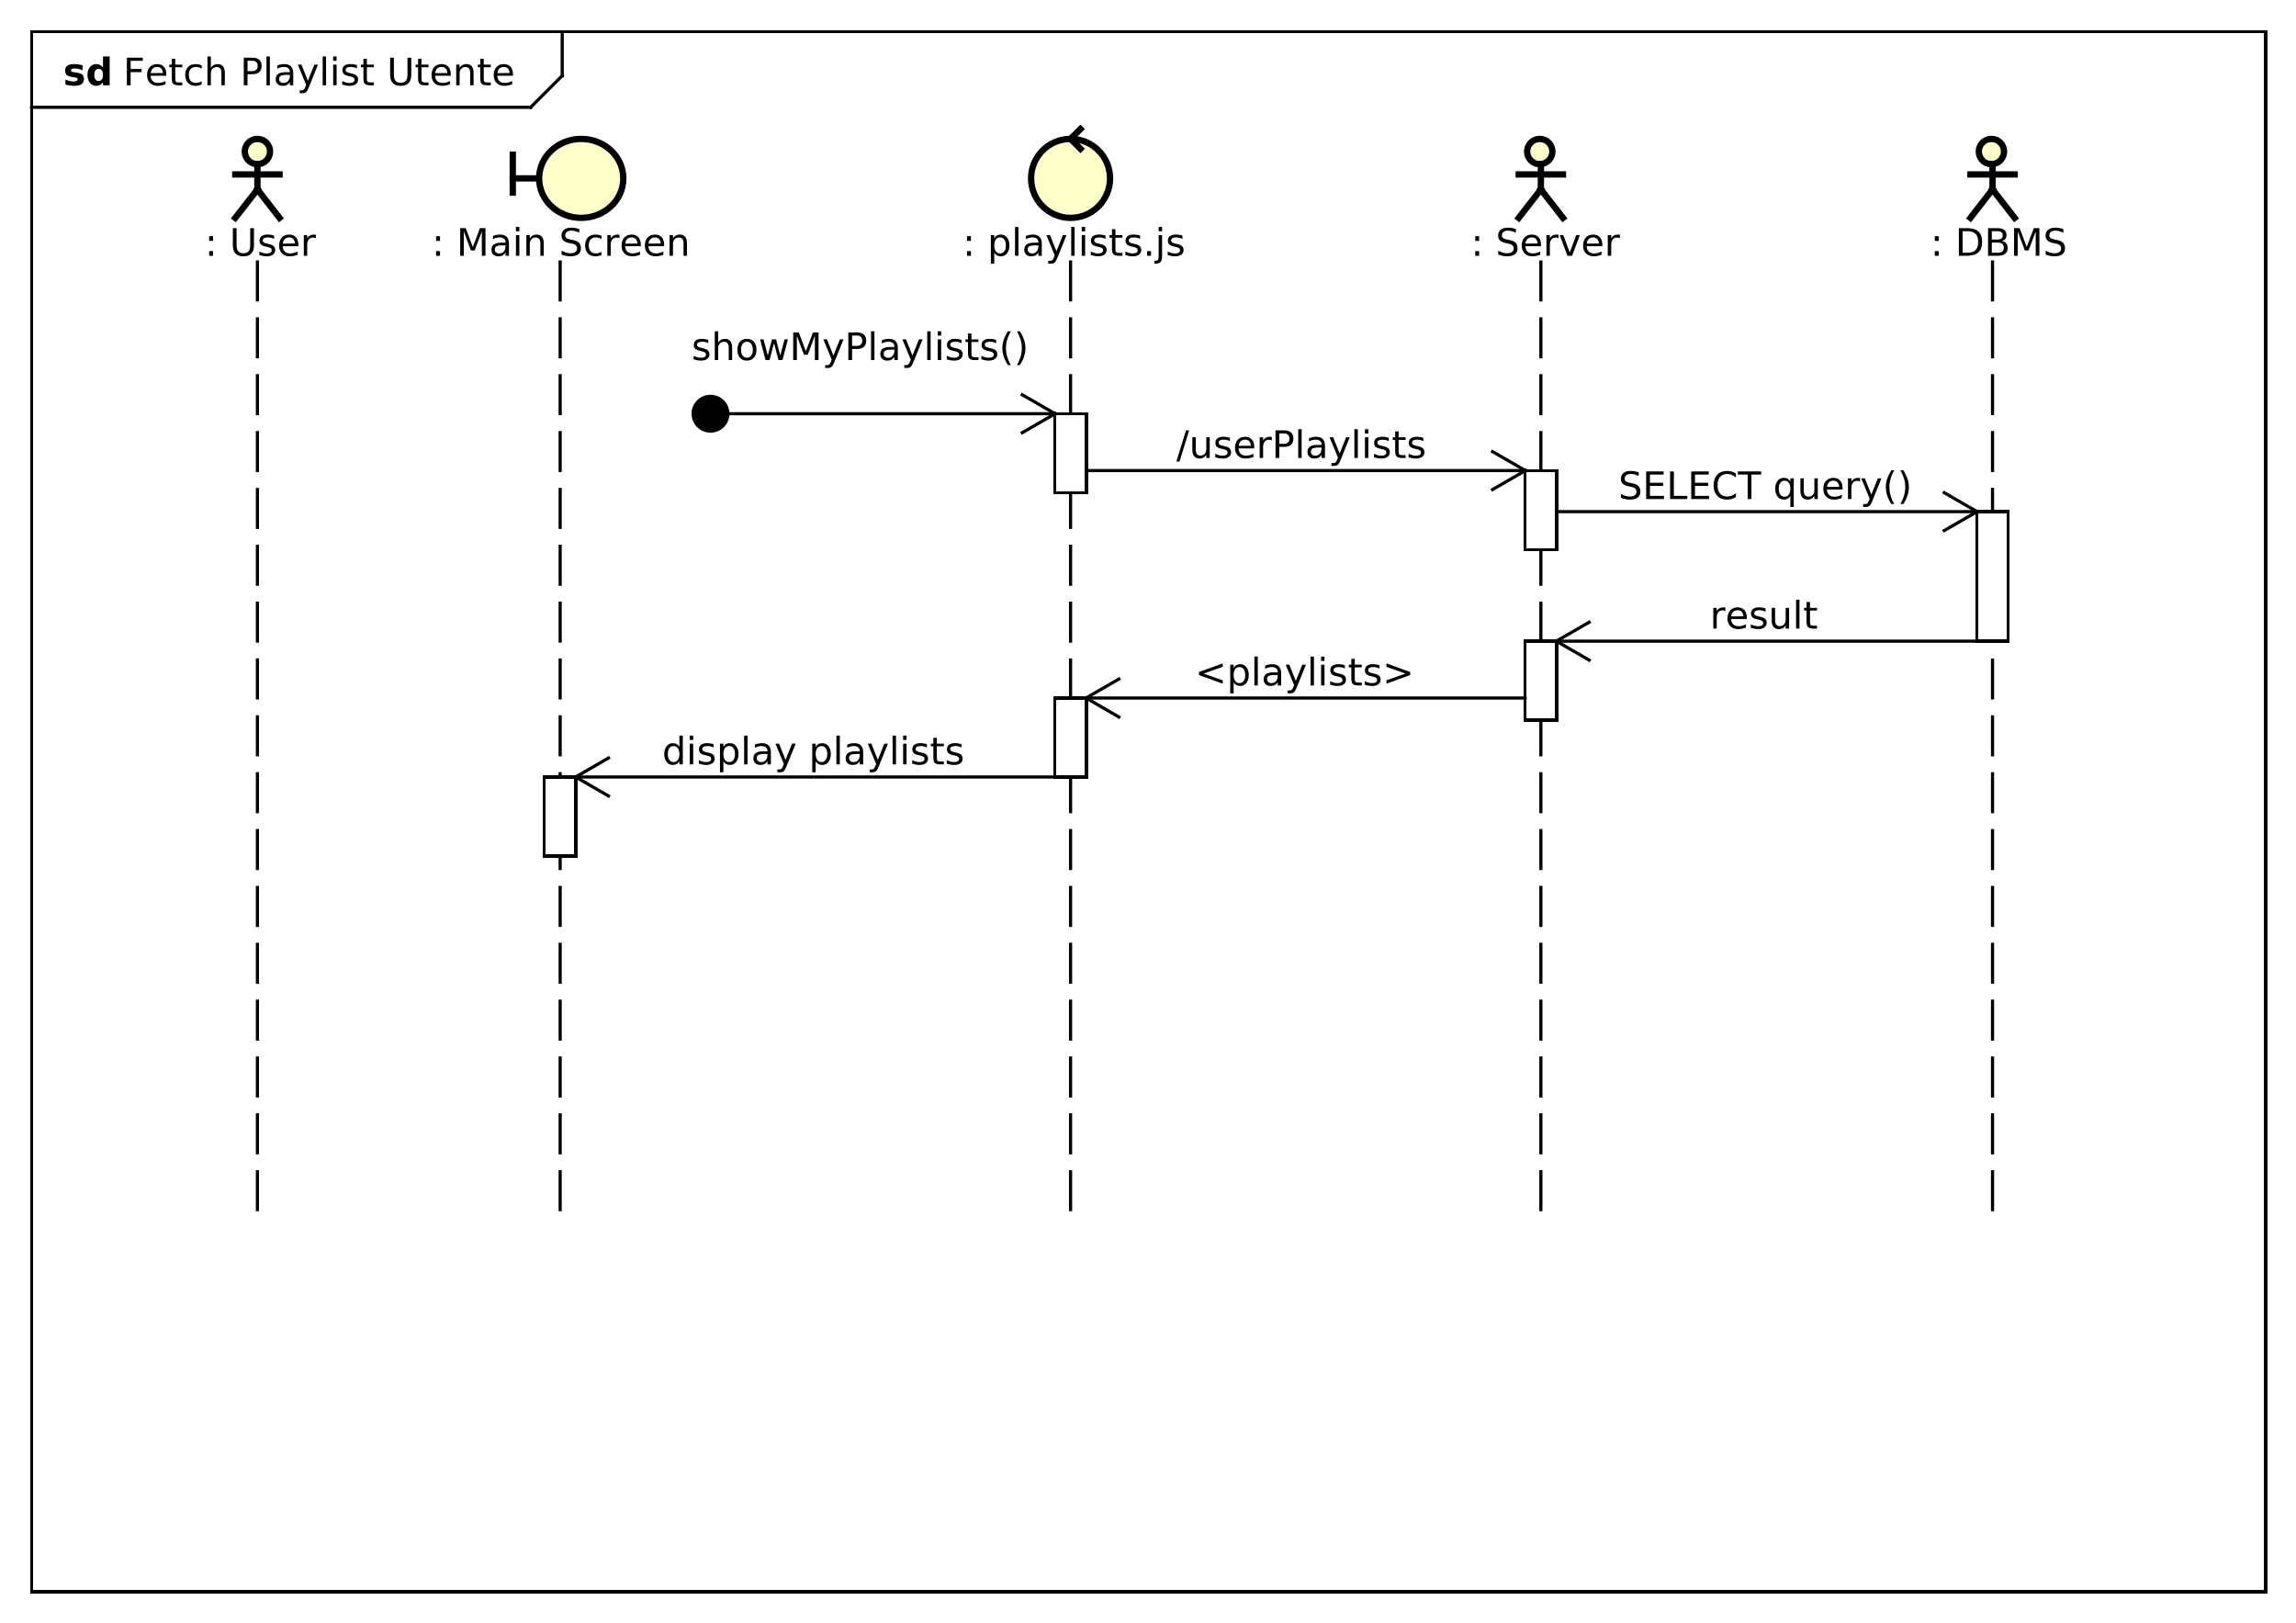 <?xml version="1.0" encoding="UTF-8"?>
<!DOCTYPE svg PUBLIC '-//W3C//DTD SVG 1.0//EN'
          'http://www.w3.org/TR/2001/REC-SVG-20010904/DTD/svg10.dtd'>
<svg xmlns:xlink="http://www.w3.org/1999/xlink" style="fill-opacity:1; color-rendering:auto; color-interpolation:auto; text-rendering:auto; stroke:black; stroke-linecap:square; stroke-miterlimit:10; shape-rendering:auto; stroke-opacity:1; fill:black; stroke-dasharray:none; font-weight:normal; stroke-width:1; font-family:&apos;Dialog&apos;; font-style:normal; stroke-linejoin:miter; font-size:12; stroke-dashoffset:0; image-rendering:auto;" width="969" height="685" xmlns="http://www.w3.org/2000/svg"
><rect width="100%" height="100%" fill="#808080" stroke="none"/><!--Generated by the Batik Graphics2D SVG Generator--><defs id="genericDefs"
  /><g
  ><defs id="defs1"
    ><clipPath clipPathUnits="userSpaceOnUse" id="clipPath1"
      ><path d="M0 0 L969 0 L969 685 L0 685 L0 0 Z"
      /></clipPath
      ><clipPath clipPathUnits="userSpaceOnUse" id="clipPath2"
      ><path d="M-0.5 -13.969 L726.25 -13.969 L726.25 499.781 L-0.5 499.781 L-0.5 -13.969 Z"
      /></clipPath
      ><clipPath clipPathUnits="userSpaceOnUse" id="clipPath3"
      ><path d="M-39 -27 L687.75 -27 L687.75 486.75 L-39 486.75 L-39 -27 Z"
      /></clipPath
      ><clipPath clipPathUnits="userSpaceOnUse" id="clipPath4"
      ><path d="M-20 -27 L706.75 -27 L706.75 486.75 L-20 486.75 L-20 -27 Z"
      /></clipPath
      ><clipPath clipPathUnits="userSpaceOnUse" id="clipPath5"
      ><path d="M-61 -80.969 L665.75 -80.969 L665.75 432.781 L-61 432.781 L-61 -80.969 Z"
      /></clipPath
      ><clipPath clipPathUnits="userSpaceOnUse" id="clipPath6"
      ><path d="M-461.85 -80.969 L264.9 -80.969 L264.9 432.781 L-461.85 432.781 L-461.85 -80.969 Z"
      /></clipPath
      ><clipPath clipPathUnits="userSpaceOnUse" id="clipPath7"
      ><path d="M-607.35 -80.969 L119.4 -80.969 L119.4 432.781 L-607.35 432.781 L-607.35 -80.969 Z"
      /></clipPath
      ><clipPath clipPathUnits="userSpaceOnUse" id="clipPath8"
      ><path d="M-132.85 -80.969 L593.9 -80.969 L593.9 432.781 L-132.85 432.781 L-132.85 -80.969 Z"
      /></clipPath
      ><clipPath clipPathUnits="userSpaceOnUse" id="clipPath9"
      ><path d="M-300.95 -80.969 L425.8 -80.969 L425.8 432.781 L-300.95 432.781 L-300.95 -80.969 Z"
      /></clipPath
      ><clipPath clipPathUnits="userSpaceOnUse" id="clipPath10"
      ><path d="M-372.45 -144.984 L354.3 -144.984 L354.3 368.766 L-372.45 368.766 L-372.45 -144.984 Z"
      /></clipPath
      ><clipPath clipPathUnits="userSpaceOnUse" id="clipPath11"
      ><path d="M-512.4 -157.984 L214.35 -157.984 L214.35 355.766 L-512.4 355.766 L-512.4 -157.984 Z"
      /></clipPath
      ><clipPath clipPathUnits="userSpaceOnUse" id="clipPath12"
      ><path d="M-541.35 -198.984 L185.4 -198.984 L185.4 314.766 L-541.35 314.766 L-541.35 -198.984 Z"
      /></clipPath
      ><clipPath clipPathUnits="userSpaceOnUse" id="clipPath13"
      ><path d="M-378.35 -216.984 L348.4 -216.984 L348.4 296.766 L-378.35 296.766 L-378.35 -216.984 Z"
      /></clipPath
      ><clipPath clipPathUnits="userSpaceOnUse" id="clipPath14"
      ><path d="M-209.65 -241.984 L517.1 -241.984 L517.1 271.766 L-209.65 271.766 L-209.65 -241.984 Z"
      /></clipPath
      ><clipPath clipPathUnits="userSpaceOnUse" id="clipPath15"
      ><path d="M-218.95 -113.984 L507.8 -113.984 L507.8 399.766 L-218.95 399.766 L-218.95 -113.984 Z"
      /></clipPath
    ></defs
    ><g style="fill:white; stroke:white;"
    ><rect x="0" y="0" width="969" style="clip-path:url(#clipPath1); stroke:none;" height="685"
    /></g
    ><g style="text-rendering:geometricPrecision; shape-rendering:crispEdges;" transform="scale(1.333,1.333) translate(0.5,13.969)"
    ><rect x="9.5" y="-3.969" width="707.35" style="fill:none; clip-path:url(#clipPath2);" height="493.969"
      /><line x1="177.5" x2="177.5" y1="-2.969" style="clip-path:url(#clipPath2); fill:none; text-rendering:optimizeLegibility; shape-rendering:auto;" y2="10"
      /><line x1="177.5" x2="167.5" y1="10" style="clip-path:url(#clipPath2); fill:none; text-rendering:optimizeLegibility; shape-rendering:auto;" y2="20"
      /><line x1="167.5" x2="9.5" y1="20" style="clip-path:url(#clipPath2); fill:none; text-rendering:optimizeLegibility; shape-rendering:auto;" y2="20"
    /></g
    ><g style="font-family:sans-serif; text-rendering:optimizeLegibility;" transform="matrix(1.333,0,0,1.333,0.667,18.625) translate(38.5,13.031)"
    ><path d="M1.172 -8.75 L6.203 -8.75 L6.203 -7.75 L2.359 -7.75 L2.359 -5.172 L5.828 -5.172 L5.828 -4.172 L2.359 -4.172 L2.359 0 L1.172 0 L1.172 -8.75 ZM13.652 -3.547 L13.652 -3.031 L8.684 -3.031 Q8.762 -1.906 9.363 -1.328 Q9.965 -0.75 11.027 -0.75 Q11.652 -0.75 12.238 -0.898 Q12.824 -1.047 13.402 -1.359 L13.402 -0.328 Q12.809 -0.094 12.199 0.039 Q11.59 0.172 10.965 0.172 Q9.402 0.172 8.48 -0.742 Q7.559 -1.656 7.559 -3.219 Q7.559 -4.828 8.434 -5.773 Q9.309 -6.719 10.777 -6.719 Q12.105 -6.719 12.879 -5.867 Q13.652 -5.016 13.652 -3.547 ZM12.574 -3.875 Q12.559 -4.75 12.074 -5.281 Q11.59 -5.812 10.793 -5.812 Q9.887 -5.812 9.348 -5.297 Q8.809 -4.781 8.73 -3.859 L12.574 -3.875 ZM16.488 -8.422 L16.488 -6.562 L18.707 -6.562 L18.707 -5.719 L16.488 -5.719 L16.488 -2.156 Q16.488 -1.359 16.707 -1.133 Q16.926 -0.906 17.598 -0.906 L18.707 -0.906 L18.707 0 L17.598 0 Q16.348 0 15.871 -0.469 Q15.395 -0.938 15.395 -2.156 L15.395 -5.719 L14.613 -5.719 L14.613 -6.562 L15.395 -6.562 L15.395 -8.422 L16.488 -8.422 ZM24.85 -6.312 L24.85 -5.297 Q24.381 -5.562 23.928 -5.688 Q23.475 -5.812 23.006 -5.812 Q21.943 -5.812 21.365 -5.148 Q20.787 -4.484 20.787 -3.281 Q20.787 -2.078 21.365 -1.414 Q21.943 -0.75 23.006 -0.75 Q23.475 -0.75 23.928 -0.875 Q24.381 -1 24.85 -1.25 L24.85 -0.25 Q24.396 -0.047 23.912 0.062 Q23.428 0.172 22.881 0.172 Q21.396 0.172 20.521 -0.758 Q19.646 -1.688 19.646 -3.281 Q19.646 -4.875 20.529 -5.797 Q21.412 -6.719 22.959 -6.719 Q23.443 -6.719 23.92 -6.617 Q24.396 -6.516 24.85 -6.312 ZM32.182 -3.969 L32.182 0 L31.104 0 L31.104 -3.922 Q31.104 -4.859 30.736 -5.32 Q30.369 -5.781 29.65 -5.781 Q28.775 -5.781 28.268 -5.227 Q27.76 -4.672 27.76 -3.703 L27.76 0 L26.682 0 L26.682 -9.125 L27.76 -9.125 L27.76 -5.547 Q28.15 -6.141 28.674 -6.43 Q29.197 -6.719 29.885 -6.719 Q31.01 -6.719 31.596 -6.023 Q32.182 -5.328 32.182 -3.969 ZM39.367 -7.781 L39.367 -4.484 L40.852 -4.484 Q41.68 -4.484 42.133 -4.914 Q42.586 -5.344 42.586 -6.141 Q42.586 -6.922 42.133 -7.352 Q41.68 -7.781 40.852 -7.781 L39.367 -7.781 ZM38.18 -8.75 L40.852 -8.75 Q42.336 -8.75 43.086 -8.086 Q43.836 -7.422 43.836 -6.141 Q43.836 -4.844 43.086 -4.18 Q42.336 -3.516 40.852 -3.516 L39.367 -3.516 L39.367 0 L38.18 0 L38.18 -8.75 ZM45.369 -9.125 L46.447 -9.125 L46.447 0 L45.369 0 L45.369 -9.125 ZM51.688 -3.297 Q50.391 -3.297 49.883 -3 Q49.375 -2.703 49.375 -1.984 Q49.375 -1.406 49.758 -1.07 Q50.141 -0.734 50.781 -0.734 Q51.688 -0.734 52.227 -1.367 Q52.766 -2 52.766 -3.062 L52.766 -3.297 L51.688 -3.297 ZM53.844 -3.75 L53.844 0 L52.766 0 L52.766 -1 Q52.391 -0.406 51.844 -0.117 Q51.297 0.172 50.5 0.172 Q49.484 0.172 48.891 -0.398 Q48.297 -0.969 48.297 -1.906 Q48.297 -3.016 49.039 -3.578 Q49.781 -4.141 51.25 -4.141 L52.766 -4.141 L52.766 -4.25 Q52.766 -5 52.273 -5.406 Q51.781 -5.812 50.906 -5.812 Q50.344 -5.812 49.805 -5.672 Q49.266 -5.531 48.781 -5.266 L48.781 -6.266 Q49.375 -6.5 49.93 -6.609 Q50.484 -6.719 51.016 -6.719 Q52.438 -6.719 53.141 -5.984 Q53.844 -5.25 53.844 -3.75 ZM58.791 0.609 Q58.338 1.781 57.9 2.141 Q57.463 2.5 56.744 2.5 L55.885 2.5 L55.885 1.594 L56.51 1.594 Q56.963 1.594 57.205 1.383 Q57.447 1.172 57.744 0.391 L57.947 -0.109 L55.291 -6.562 L56.432 -6.562 L58.478 -1.438 L60.541 -6.562 L61.682 -6.562 L58.791 0.609 ZM63.158 -9.125 L64.236 -9.125 L64.236 0 L63.158 0 L63.158 -9.125 ZM66.492 -6.562 L67.57 -6.562 L67.57 0 L66.492 0 L66.492 -6.562 ZM66.492 -9.125 L67.57 -9.125 L67.57 -7.75 L66.492 -7.75 L66.492 -9.125 ZM74.014 -6.375 L74.014 -5.344 Q73.561 -5.578 73.068 -5.695 Q72.576 -5.812 72.045 -5.812 Q71.248 -5.812 70.842 -5.57 Q70.436 -5.328 70.436 -4.828 Q70.436 -4.453 70.725 -4.242 Q71.014 -4.031 71.889 -3.844 L72.248 -3.75 Q73.404 -3.516 73.889 -3.062 Q74.373 -2.609 74.373 -1.812 Q74.373 -0.891 73.647 -0.359 Q72.92 0.172 71.654 0.172 Q71.123 0.172 70.553 0.07 Q69.982 -0.031 69.357 -0.234 L69.357 -1.359 Q69.951 -1.047 70.529 -0.891 Q71.107 -0.734 71.686 -0.734 Q72.436 -0.734 72.85 -0.992 Q73.264 -1.25 73.264 -1.734 Q73.264 -2.172 72.967 -2.406 Q72.67 -2.641 71.67 -2.859 L71.295 -2.938 Q70.295 -3.156 69.85 -3.594 Q69.404 -4.031 69.404 -4.781 Q69.404 -5.719 70.061 -6.219 Q70.717 -6.719 71.92 -6.719 Q72.514 -6.719 73.045 -6.633 Q73.576 -6.547 74.014 -6.375 ZM77.156 -8.422 L77.156 -6.562 L79.375 -6.562 L79.375 -5.719 L77.156 -5.719 L77.156 -2.156 Q77.156 -1.359 77.375 -1.133 Q77.594 -0.906 78.266 -0.906 L79.375 -0.906 L79.375 0 L78.266 0 Q77.016 0 76.539 -0.469 Q76.062 -0.938 76.062 -2.156 L76.062 -5.719 L75.281 -5.719 L75.281 -6.562 L76.062 -6.562 L76.062 -8.422 L77.156 -8.422 ZM84.519 -8.75 L85.707 -8.75 L85.707 -3.438 Q85.707 -2.031 86.215 -1.414 Q86.723 -0.797 87.863 -0.797 Q89.004 -0.797 89.512 -1.414 Q90.019 -2.031 90.019 -3.438 L90.019 -8.75 L91.207 -8.75 L91.207 -3.281 Q91.207 -1.578 90.363 -0.703 Q89.519 0.172 87.863 0.172 Q86.207 0.172 85.363 -0.703 Q84.519 -1.578 84.519 -3.281 L84.519 -8.75 ZM94.459 -8.422 L94.459 -6.562 L96.678 -6.562 L96.678 -5.719 L94.459 -5.719 L94.459 -2.156 Q94.459 -1.359 94.678 -1.133 Q94.897 -0.906 95.568 -0.906 L96.678 -0.906 L96.678 0 L95.568 0 Q94.318 0 93.842 -0.469 Q93.365 -0.938 93.365 -2.156 L93.365 -5.719 L92.584 -5.719 L92.584 -6.562 L93.365 -6.562 L93.365 -8.422 L94.459 -8.422 ZM103.711 -3.547 L103.711 -3.031 L98.742 -3.031 Q98.82 -1.906 99.422 -1.328 Q100.023 -0.75 101.086 -0.75 Q101.711 -0.75 102.297 -0.898 Q102.883 -1.047 103.461 -1.359 L103.461 -0.328 Q102.867 -0.094 102.258 0.039 Q101.648 0.172 101.023 0.172 Q99.461 0.172 98.539 -0.742 Q97.617 -1.656 97.617 -3.219 Q97.617 -4.828 98.492 -5.773 Q99.367 -6.719 100.836 -6.719 Q102.164 -6.719 102.938 -5.867 Q103.711 -5.016 103.711 -3.547 ZM102.633 -3.875 Q102.617 -4.75 102.133 -5.281 Q101.648 -5.812 100.852 -5.812 Q99.945 -5.812 99.406 -5.297 Q98.867 -4.781 98.789 -3.859 L102.633 -3.875 ZM110.938 -3.969 L110.938 0 L109.859 0 L109.859 -3.922 Q109.859 -4.859 109.492 -5.32 Q109.125 -5.781 108.406 -5.781 Q107.531 -5.781 107.023 -5.227 Q106.516 -4.672 106.516 -3.703 L106.516 0 L105.438 0 L105.438 -6.562 L106.516 -6.562 L106.516 -5.547 Q106.906 -6.141 107.43 -6.43 Q107.953 -6.719 108.641 -6.719 Q109.766 -6.719 110.352 -6.023 Q110.938 -5.328 110.938 -3.969 ZM114.152 -8.422 L114.152 -6.562 L116.371 -6.562 L116.371 -5.719 L114.152 -5.719 L114.152 -2.156 Q114.152 -1.359 114.371 -1.133 Q114.59 -0.906 115.262 -0.906 L116.371 -0.906 L116.371 0 L115.262 0 Q114.012 0 113.535 -0.469 Q113.059 -0.938 113.059 -2.156 L113.059 -5.719 L112.277 -5.719 L112.277 -6.562 L113.059 -6.562 L113.059 -8.422 L114.152 -8.422 ZM123.404 -3.547 L123.404 -3.031 L118.436 -3.031 Q118.514 -1.906 119.115 -1.328 Q119.717 -0.75 120.779 -0.75 Q121.404 -0.75 121.99 -0.898 Q122.576 -1.047 123.154 -1.359 L123.154 -0.328 Q122.561 -0.094 121.951 0.039 Q121.342 0.172 120.717 0.172 Q119.154 0.172 118.232 -0.742 Q117.311 -1.656 117.311 -3.219 Q117.311 -4.828 118.186 -5.773 Q119.061 -6.719 120.529 -6.719 Q121.857 -6.719 122.631 -5.867 Q123.404 -5.016 123.404 -3.547 ZM122.326 -3.875 Q122.311 -4.75 121.826 -5.281 Q121.342 -5.812 120.545 -5.812 Q119.639 -5.812 119.1 -5.297 Q118.561 -4.781 118.482 -3.859 L122.326 -3.875 Z" style="stroke:none; clip-path:url(#clipPath3);"
    /></g
    ><g style="text-rendering:optimizeLegibility; font-weight:bold; font-family:sans-serif;" transform="matrix(1.333,0,0,1.333,0.667,18.625) translate(19.5,13.031)"
    ><path d="M6.141 -6.359 L6.141 -4.766 Q5.469 -5.047 4.836 -5.188 Q4.203 -5.328 3.656 -5.328 Q3.047 -5.328 2.758 -5.18 Q2.469 -5.031 2.469 -4.719 Q2.469 -4.469 2.688 -4.336 Q2.906 -4.203 3.484 -4.125 L3.844 -4.078 Q5.469 -3.875 6.023 -3.406 Q6.578 -2.938 6.578 -1.938 Q6.578 -0.891 5.805 -0.359 Q5.031 0.172 3.5 0.172 Q2.844 0.172 2.148 0.07 Q1.453 -0.031 0.719 -0.234 L0.719 -1.828 Q1.344 -1.531 2.008 -1.375 Q2.672 -1.219 3.344 -1.219 Q3.969 -1.219 4.273 -1.391 Q4.578 -1.562 4.578 -1.906 Q4.578 -2.188 4.367 -2.32 Q4.156 -2.453 3.516 -2.531 L3.141 -2.578 Q1.75 -2.75 1.188 -3.227 Q0.625 -3.703 0.625 -4.672 Q0.625 -5.719 1.336 -6.219 Q2.047 -6.719 3.531 -6.719 Q4.109 -6.719 4.75 -6.633 Q5.391 -6.547 6.141 -6.359 ZM12.611 -5.609 L12.611 -9.125 L14.721 -9.125 L14.721 0 L12.611 0 L12.611 -0.953 Q12.19 -0.375 11.666 -0.102 Q11.143 0.172 10.455 0.172 Q9.236 0.172 8.463 -0.797 Q7.689 -1.766 7.689 -3.281 Q7.689 -4.797 8.463 -5.758 Q9.236 -6.719 10.455 -6.719 Q11.127 -6.719 11.658 -6.445 Q12.19 -6.172 12.611 -5.609 ZM11.236 -1.359 Q11.908 -1.359 12.26 -1.852 Q12.611 -2.344 12.611 -3.281 Q12.611 -4.219 12.26 -4.711 Q11.908 -5.203 11.236 -5.203 Q10.565 -5.203 10.213 -4.711 Q9.861 -4.219 9.861 -3.281 Q9.861 -2.344 10.213 -1.852 Q10.565 -1.359 11.236 -1.359 Z" style="stroke:none; clip-path:url(#clipPath4);"
    /></g
    ><g transform="matrix(1.333,0,0,1.333,0.667,18.625)" style="text-rendering:optimizeLegibility; stroke-dasharray:12,6; font-weight:bold; font-family:sans-serif; stroke-linecap:butt;"
    ><line x1="81" x2="81" y1="68.969" style="fill:none; clip-path:url(#clipPath2);" y2="368.969"
    /></g
    ><g transform="matrix(1.333,0,0,1.333,0.667,18.625)" style="fill:rgb(255,255,204); text-rendering:optimizeLegibility; font-family:sans-serif; stroke:rgb(255,255,204); font-weight:bold; stroke-width:2;"
    ><circle r="4" style="clip-path:url(#clipPath2); stroke:none;" cx="81" cy="34"
      /><circle style="fill:none; clip-path:url(#clipPath2); stroke:black;" r="4" cx="81" cy="34"
      /><line x1="81" x2="81" y1="38" style="clip-path:url(#clipPath2); fill:none; stroke:black;" y2="46"
      /><line x1="74" x2="88" y1="41.25" style="clip-path:url(#clipPath2); fill:none; stroke:black;" y2="41.25"
      /><line x1="81" x2="74" y1="46" style="clip-path:url(#clipPath2); fill:none; stroke:black;" y2="55"
      /><line x1="81" x2="88" y1="46" style="clip-path:url(#clipPath2); fill:none; stroke:black;" y2="55"
    /></g
    ><g style="text-rendering:optimizeLegibility; stroke-width:2; font-family:sans-serif;" transform="matrix(1.333,0,0,1.333,0.667,18.625) translate(60.5,67)"
    ><path d="M5.221 -1.484 L6.455 -1.484 L6.455 0 L5.221 0 L5.221 -1.484 ZM5.221 -6.203 L6.455 -6.203 L6.455 -4.719 L5.221 -4.719 L5.221 -6.203 ZM12.719 -8.75 L13.906 -8.75 L13.906 -3.438 Q13.906 -2.031 14.414 -1.414 Q14.922 -0.797 16.062 -0.797 Q17.203 -0.797 17.711 -1.414 Q18.219 -2.031 18.219 -3.438 L18.219 -8.75 L19.406 -8.75 L19.406 -3.281 Q19.406 -1.578 18.562 -0.703 Q17.719 0.172 16.062 0.172 Q14.406 0.172 13.562 -0.703 Q12.719 -1.578 12.719 -3.281 L12.719 -8.75 ZM25.768 -6.375 L25.768 -5.344 Q25.314 -5.578 24.822 -5.695 Q24.33 -5.812 23.799 -5.812 Q23.002 -5.812 22.596 -5.57 Q22.189 -5.328 22.189 -4.828 Q22.189 -4.453 22.479 -4.242 Q22.768 -4.031 23.643 -3.844 L24.002 -3.75 Q25.158 -3.516 25.643 -3.062 Q26.127 -2.609 26.127 -1.812 Q26.127 -0.891 25.4 -0.359 Q24.674 0.172 23.408 0.172 Q22.877 0.172 22.307 0.07 Q21.736 -0.031 21.111 -0.234 L21.111 -1.359 Q21.705 -1.047 22.283 -0.891 Q22.861 -0.734 23.439 -0.734 Q24.189 -0.734 24.604 -0.992 Q25.018 -1.25 25.018 -1.734 Q25.018 -2.172 24.721 -2.406 Q24.424 -2.641 23.424 -2.859 L23.049 -2.938 Q22.049 -3.156 21.604 -3.594 Q21.158 -4.031 21.158 -4.781 Q21.158 -5.719 21.814 -6.219 Q22.471 -6.719 23.674 -6.719 Q24.268 -6.719 24.799 -6.633 Q25.33 -6.547 25.768 -6.375 ZM33.457 -3.547 L33.457 -3.031 L28.488 -3.031 Q28.566 -1.906 29.168 -1.328 Q29.77 -0.75 30.832 -0.75 Q31.457 -0.75 32.043 -0.898 Q32.629 -1.047 33.207 -1.359 L33.207 -0.328 Q32.613 -0.094 32.004 0.039 Q31.395 0.172 30.77 0.172 Q29.207 0.172 28.285 -0.742 Q27.363 -1.656 27.363 -3.219 Q27.363 -4.828 28.238 -5.773 Q29.113 -6.719 30.582 -6.719 Q31.91 -6.719 32.684 -5.867 Q33.457 -5.016 33.457 -3.547 ZM32.379 -3.875 Q32.363 -4.75 31.879 -5.281 Q31.395 -5.812 30.598 -5.812 Q29.691 -5.812 29.152 -5.297 Q28.613 -4.781 28.535 -3.859 L32.379 -3.875 ZM39.027 -5.562 Q38.84 -5.656 38.629 -5.711 Q38.418 -5.766 38.152 -5.766 Q37.246 -5.766 36.754 -5.172 Q36.262 -4.578 36.262 -3.453 L36.262 0 L35.184 0 L35.184 -6.562 L36.262 -6.562 L36.262 -5.547 Q36.605 -6.141 37.152 -6.43 Q37.699 -6.719 38.48 -6.719 Q38.59 -6.719 38.723 -6.703 Q38.855 -6.688 39.012 -6.656 L39.027 -5.562 Z" style="stroke:none; clip-path:url(#clipPath5);"
    /></g
    ><g style="text-rendering:optimizeLegibility; stroke-dasharray:12,6; font-family:sans-serif; stroke-linecap:butt;" transform="matrix(1.333,0,0,1.333,0.667,18.625)"
    ><line x1="487.35" x2="487.35" y1="68.969" style="fill:none; clip-path:url(#clipPath2);" y2="368.969"
    /></g
    ><g transform="matrix(1.333,0,0,1.333,0.667,18.625)" style="fill:rgb(255,255,204); text-rendering:optimizeLegibility; stroke-width:2; font-family:sans-serif; stroke:rgb(255,255,204);"
    ><circle r="4" style="clip-path:url(#clipPath2); stroke:none;" cx="487" cy="34"
      /><circle style="fill:none; clip-path:url(#clipPath2); stroke:black;" r="4" cx="487" cy="34"
      /><line x1="487.35" x2="487.35" y1="38" style="clip-path:url(#clipPath2); fill:none; stroke:black;" y2="46"
      /><line x1="480.35" x2="494.35" y1="41.25" style="clip-path:url(#clipPath2); fill:none; stroke:black;" y2="41.25"
      /><line x1="487.35" x2="480.35" y1="46" style="clip-path:url(#clipPath2); fill:none; stroke:black;" y2="55"
      /><line x1="487.35" x2="494.35" y1="46" style="clip-path:url(#clipPath2); fill:none; stroke:black;" y2="55"
    /></g
    ><g style="text-rendering:optimizeLegibility; stroke-width:2; font-family:sans-serif;" transform="matrix(1.333,0,0,1.333,0.667,18.625) translate(461.35,67)"
    ><path d="M5.221 -1.484 L6.455 -1.484 L6.455 0 L5.221 0 L5.221 -1.484 ZM5.221 -6.203 L6.455 -6.203 L6.455 -4.719 L5.221 -4.719 L5.221 -6.203 ZM18.094 -8.469 L18.094 -7.312 Q17.422 -7.625 16.82 -7.789 Q16.219 -7.953 15.672 -7.953 Q14.703 -7.953 14.18 -7.578 Q13.656 -7.203 13.656 -6.5 Q13.656 -5.922 14 -5.625 Q14.344 -5.328 15.328 -5.156 L16.031 -5 Q17.359 -4.75 17.992 -4.117 Q18.625 -3.484 18.625 -2.422 Q18.625 -1.141 17.773 -0.484 Q16.922 0.172 15.266 0.172 Q14.656 0.172 13.953 0.031 Q13.25 -0.109 12.5 -0.391 L12.5 -1.609 Q13.219 -1.203 13.914 -1 Q14.609 -0.797 15.266 -0.797 Q16.281 -0.797 16.836 -1.195 Q17.391 -1.594 17.391 -2.328 Q17.391 -2.969 16.992 -3.336 Q16.594 -3.703 15.688 -3.875 L14.969 -4.016 Q13.641 -4.281 13.055 -4.844 Q12.469 -5.406 12.469 -6.406 Q12.469 -7.578 13.281 -8.242 Q14.094 -8.906 15.531 -8.906 Q16.156 -8.906 16.789 -8.797 Q17.422 -8.688 18.094 -8.469 ZM26.039 -3.547 L26.039 -3.031 L21.07 -3.031 Q21.148 -1.906 21.75 -1.328 Q22.352 -0.75 23.414 -0.75 Q24.039 -0.75 24.625 -0.898 Q25.211 -1.047 25.789 -1.359 L25.789 -0.328 Q25.195 -0.094 24.586 0.039 Q23.977 0.172 23.352 0.172 Q21.789 0.172 20.867 -0.742 Q19.945 -1.656 19.945 -3.219 Q19.945 -4.828 20.82 -5.773 Q21.695 -6.719 23.164 -6.719 Q24.492 -6.719 25.266 -5.867 Q26.039 -5.016 26.039 -3.547 ZM24.961 -3.875 Q24.945 -4.75 24.461 -5.281 Q23.977 -5.812 23.18 -5.812 Q22.273 -5.812 21.734 -5.297 Q21.195 -4.781 21.117 -3.859 L24.961 -3.875 ZM31.609 -5.562 Q31.422 -5.656 31.211 -5.711 Q31 -5.766 30.734 -5.766 Q29.828 -5.766 29.336 -5.172 Q28.844 -4.578 28.844 -3.453 L28.844 0 L27.766 0 L27.766 -6.562 L28.844 -6.562 L28.844 -5.547 Q29.188 -6.141 29.734 -6.43 Q30.281 -6.719 31.062 -6.719 Q31.172 -6.719 31.305 -6.703 Q31.438 -6.688 31.594 -6.656 L31.609 -5.562 ZM31.965 -6.562 L33.105 -6.562 L35.152 -1.062 L37.215 -6.562 L38.355 -6.562 L35.887 0 L34.418 0 L31.965 -6.562 ZM45.457 -3.547 L45.457 -3.031 L40.488 -3.031 Q40.566 -1.906 41.168 -1.328 Q41.77 -0.75 42.832 -0.75 Q43.457 -0.75 44.043 -0.898 Q44.629 -1.047 45.207 -1.359 L45.207 -0.328 Q44.613 -0.094 44.004 0.039 Q43.395 0.172 42.77 0.172 Q41.207 0.172 40.285 -0.742 Q39.363 -1.656 39.363 -3.219 Q39.363 -4.828 40.238 -5.773 Q41.113 -6.719 42.582 -6.719 Q43.91 -6.719 44.684 -5.867 Q45.457 -5.016 45.457 -3.547 ZM44.379 -3.875 Q44.363 -4.75 43.879 -5.281 Q43.395 -5.812 42.598 -5.812 Q41.691 -5.812 41.152 -5.297 Q40.613 -4.781 40.535 -3.859 L44.379 -3.875 ZM51.027 -5.562 Q50.84 -5.656 50.629 -5.711 Q50.418 -5.766 50.152 -5.766 Q49.246 -5.766 48.754 -5.172 Q48.262 -4.578 48.262 -3.453 L48.262 0 L47.184 0 L47.184 -6.562 L48.262 -6.562 L48.262 -5.547 Q48.605 -6.141 49.152 -6.43 Q49.699 -6.719 50.48 -6.719 Q50.59 -6.719 50.723 -6.703 Q50.855 -6.688 51.012 -6.656 L51.027 -5.562 Z" style="stroke:none; clip-path:url(#clipPath6);"
    /></g
    ><g style="text-rendering:optimizeLegibility; stroke-dasharray:12,6; font-family:sans-serif; stroke-linecap:butt;" transform="matrix(1.333,0,0,1.333,0.667,18.625)"
    ><line x1="630.35" x2="630.35" y1="68.969" style="fill:none; clip-path:url(#clipPath2);" y2="368.969"
    /></g
    ><g transform="matrix(1.333,0,0,1.333,0.667,18.625)" style="fill:rgb(255,255,204); text-rendering:optimizeLegibility; stroke-width:2; font-family:sans-serif; stroke:rgb(255,255,204);"
    ><circle r="4" style="clip-path:url(#clipPath2); stroke:none;" cx="630" cy="34"
      /><circle style="fill:none; clip-path:url(#clipPath2); stroke:black;" r="4" cx="630" cy="34"
      /><line x1="630.35" x2="630.35" y1="38" style="clip-path:url(#clipPath2); fill:none; stroke:black;" y2="46"
      /><line x1="623.35" x2="637.35" y1="41.25" style="clip-path:url(#clipPath2); fill:none; stroke:black;" y2="41.25"
      /><line x1="630.35" x2="623.35" y1="46" style="clip-path:url(#clipPath2); fill:none; stroke:black;" y2="55"
      /><line x1="630.35" x2="637.35" y1="46" style="clip-path:url(#clipPath2); fill:none; stroke:black;" y2="55"
    /></g
    ><g style="text-rendering:optimizeLegibility; stroke-width:2; font-family:sans-serif;" transform="matrix(1.333,0,0,1.333,0.667,18.625) translate(606.85,67)"
    ><path d="M5.221 -1.484 L6.455 -1.484 L6.455 0 L5.221 0 L5.221 -1.484 ZM5.221 -6.203 L6.455 -6.203 L6.455 -4.719 L5.221 -4.719 L5.221 -6.203 ZM14.031 -7.781 L14.031 -0.969 L15.469 -0.969 Q17.281 -0.969 18.117 -1.789 Q18.953 -2.609 18.953 -4.391 Q18.953 -6.141 18.117 -6.961 Q17.281 -7.781 15.469 -7.781 L14.031 -7.781 ZM12.844 -8.75 L15.281 -8.75 Q17.828 -8.75 19.016 -7.695 Q20.203 -6.641 20.203 -4.391 Q20.203 -2.125 19.008 -1.062 Q17.812 0 15.281 0 L12.844 0 L12.844 -8.75 ZM23.271 -4.172 L23.271 -0.969 L25.178 -0.969 Q26.131 -0.969 26.592 -1.367 Q27.053 -1.766 27.053 -2.578 Q27.053 -3.406 26.592 -3.789 Q26.131 -4.172 25.178 -4.172 L23.271 -4.172 ZM23.271 -7.781 L23.271 -5.141 L25.021 -5.141 Q25.896 -5.141 26.318 -5.469 Q26.74 -5.797 26.74 -6.453 Q26.74 -7.125 26.318 -7.453 Q25.896 -7.781 25.021 -7.781 L23.271 -7.781 ZM22.084 -8.75 L25.115 -8.75 Q26.475 -8.75 27.201 -8.188 Q27.928 -7.625 27.928 -6.594 Q27.928 -5.781 27.553 -5.305 Q27.178 -4.828 26.459 -4.719 Q27.334 -4.531 27.818 -3.938 Q28.303 -3.344 28.303 -2.453 Q28.303 -1.281 27.506 -0.641 Q26.709 0 25.225 0 L22.084 0 L22.084 -8.75 ZM30.316 -8.75 L32.082 -8.75 L34.316 -2.797 L36.566 -8.75 L38.332 -8.75 L38.332 0 L37.176 0 L37.176 -7.688 L34.91 -1.688 L33.723 -1.688 L31.473 -7.688 L31.473 0 L30.316 0 L30.316 -8.75 ZM45.92 -8.469 L45.92 -7.312 Q45.248 -7.625 44.647 -7.789 Q44.045 -7.953 43.498 -7.953 Q42.529 -7.953 42.006 -7.578 Q41.482 -7.203 41.482 -6.5 Q41.482 -5.922 41.826 -5.625 Q42.17 -5.328 43.154 -5.156 L43.857 -5 Q45.185 -4.75 45.818 -4.117 Q46.451 -3.484 46.451 -2.422 Q46.451 -1.141 45.6 -0.484 Q44.748 0.172 43.092 0.172 Q42.482 0.172 41.779 0.031 Q41.076 -0.109 40.326 -0.391 L40.326 -1.609 Q41.045 -1.203 41.74 -1 Q42.435 -0.797 43.092 -0.797 Q44.107 -0.797 44.662 -1.195 Q45.217 -1.594 45.217 -2.328 Q45.217 -2.969 44.818 -3.336 Q44.42 -3.703 43.514 -3.875 L42.795 -4.016 Q41.467 -4.281 40.881 -4.844 Q40.295 -5.406 40.295 -6.406 Q40.295 -7.578 41.107 -8.242 Q41.92 -8.906 43.357 -8.906 Q43.982 -8.906 44.615 -8.797 Q45.248 -8.688 45.92 -8.469 Z" style="stroke:none; clip-path:url(#clipPath7);"
    /></g
    ><g style="text-rendering:optimizeLegibility; stroke-dasharray:12,6; font-family:sans-serif; stroke-linecap:butt;" transform="matrix(1.333,0,0,1.333,0.667,18.625)"
    ><line x1="176.85" x2="176.85" y1="68.969" style="fill:none; clip-path:url(#clipPath2);" y2="368.969"
      /><line x1="161.85" x2="170.183" y1="42.5" style="stroke-linecap:square; clip-path:url(#clipPath2); fill:none; stroke-dasharray:none; stroke-width:2;" y2="42.5"
      /><line x1="161.85" x2="161.85" y1="35" style="stroke-linecap:square; clip-path:url(#clipPath2); fill:none; stroke-dasharray:none; stroke-width:2;" y2="50"
    /></g
    ><g transform="matrix(1.333,0,0,1.333,0.667,18.625)" style="fill:rgb(255,255,204); text-rendering:optimizeLegibility; stroke-width:2; font-family:sans-serif; stroke:rgb(255,255,204);"
    ><ellipse style="clip-path:url(#clipPath2); stroke:none;" rx="13.333" cx="183.517" ry="12.5" cy="42.5"
      /><ellipse style="clip-path:url(#clipPath2); fill:none; stroke:black;" rx="13.333" cx="183.517" ry="12.5" cy="42.5"
    /></g
    ><g style="text-rendering:optimizeLegibility; stroke-width:2; font-family:sans-serif;" transform="matrix(1.333,0,0,1.333,0.667,18.625) translate(132.35,67)"
    ><path d="M5.221 -1.484 L6.455 -1.484 L6.455 0 L5.221 0 L5.221 -1.484 ZM5.221 -6.203 L6.455 -6.203 L6.455 -4.719 L5.221 -4.719 L5.221 -6.203 ZM12.844 -8.75 L14.609 -8.75 L16.844 -2.797 L19.094 -8.75 L20.859 -8.75 L20.859 0 L19.703 0 L19.703 -7.688 L17.438 -1.688 L16.25 -1.688 L14 -7.688 L14 0 L12.844 0 L12.844 -8.75 ZM26.135 -3.297 Q24.838 -3.297 24.33 -3 Q23.822 -2.703 23.822 -1.984 Q23.822 -1.406 24.205 -1.07 Q24.588 -0.734 25.229 -0.734 Q26.135 -0.734 26.674 -1.367 Q27.213 -2 27.213 -3.062 L27.213 -3.297 L26.135 -3.297 ZM28.291 -3.75 L28.291 0 L27.213 0 L27.213 -1 Q26.838 -0.406 26.291 -0.117 Q25.744 0.172 24.947 0.172 Q23.932 0.172 23.338 -0.398 Q22.744 -0.969 22.744 -1.906 Q22.744 -3.016 23.486 -3.578 Q24.229 -4.141 25.697 -4.141 L27.213 -4.141 L27.213 -4.25 Q27.213 -5 26.721 -5.406 Q26.229 -5.812 25.354 -5.812 Q24.791 -5.812 24.252 -5.672 Q23.713 -5.531 23.229 -5.266 L23.229 -6.266 Q23.822 -6.5 24.377 -6.609 Q24.932 -6.719 25.463 -6.719 Q26.885 -6.719 27.588 -5.984 Q28.291 -5.25 28.291 -3.75 ZM30.504 -6.562 L31.582 -6.562 L31.582 0 L30.504 0 L30.504 -6.562 ZM30.504 -9.125 L31.582 -9.125 L31.582 -7.75 L30.504 -7.75 L30.504 -9.125 ZM39.307 -3.969 L39.307 0 L38.228 0 L38.228 -3.922 Q38.228 -4.859 37.861 -5.32 Q37.494 -5.781 36.775 -5.781 Q35.9 -5.781 35.393 -5.227 Q34.885 -4.672 34.885 -3.703 L34.885 0 L33.807 0 L33.807 -6.562 L34.885 -6.562 L34.885 -5.547 Q35.275 -6.141 35.799 -6.43 Q36.322 -6.719 37.01 -6.719 Q38.135 -6.719 38.721 -6.023 Q39.307 -5.328 39.307 -3.969 ZM50.555 -8.469 L50.555 -7.312 Q49.883 -7.625 49.281 -7.789 Q48.68 -7.953 48.133 -7.953 Q47.164 -7.953 46.641 -7.578 Q46.117 -7.203 46.117 -6.5 Q46.117 -5.922 46.461 -5.625 Q46.805 -5.328 47.789 -5.156 L48.492 -5 Q49.82 -4.75 50.453 -4.117 Q51.086 -3.484 51.086 -2.422 Q51.086 -1.141 50.234 -0.484 Q49.383 0.172 47.727 0.172 Q47.117 0.172 46.414 0.031 Q45.711 -0.109 44.961 -0.391 L44.961 -1.609 Q45.68 -1.203 46.375 -1 Q47.07 -0.797 47.727 -0.797 Q48.742 -0.797 49.297 -1.195 Q49.852 -1.594 49.852 -2.328 Q49.852 -2.969 49.453 -3.336 Q49.055 -3.703 48.148 -3.875 L47.43 -4.016 Q46.102 -4.281 45.516 -4.844 Q44.93 -5.406 44.93 -6.406 Q44.93 -7.578 45.742 -8.242 Q46.555 -8.906 47.992 -8.906 Q48.617 -8.906 49.25 -8.797 Q49.883 -8.688 50.555 -8.469 ZM57.609 -6.312 L57.609 -5.297 Q57.141 -5.562 56.688 -5.688 Q56.234 -5.812 55.766 -5.812 Q54.703 -5.812 54.125 -5.148 Q53.547 -4.484 53.547 -3.281 Q53.547 -2.078 54.125 -1.414 Q54.703 -0.75 55.766 -0.75 Q56.234 -0.75 56.688 -0.875 Q57.141 -1 57.609 -1.25 L57.609 -0.25 Q57.156 -0.047 56.672 0.062 Q56.188 0.172 55.641 0.172 Q54.156 0.172 53.281 -0.758 Q52.406 -1.688 52.406 -3.281 Q52.406 -4.875 53.289 -5.797 Q54.172 -6.719 55.719 -6.719 Q56.203 -6.719 56.68 -6.617 Q57.156 -6.516 57.609 -6.312 ZM63.285 -5.562 Q63.098 -5.656 62.887 -5.711 Q62.676 -5.766 62.41 -5.766 Q61.504 -5.766 61.012 -5.172 Q60.52 -4.578 60.52 -3.453 L60.52 0 L59.441 0 L59.441 -6.562 L60.52 -6.562 L60.52 -5.547 Q60.863 -6.141 61.41 -6.43 Q61.957 -6.719 62.738 -6.719 Q62.848 -6.719 62.98 -6.703 Q63.113 -6.688 63.27 -6.656 L63.285 -5.562 ZM70.031 -3.547 L70.031 -3.031 L65.062 -3.031 Q65.141 -1.906 65.742 -1.328 Q66.344 -0.75 67.406 -0.75 Q68.031 -0.75 68.617 -0.898 Q69.203 -1.047 69.781 -1.359 L69.781 -0.328 Q69.188 -0.094 68.578 0.039 Q67.969 0.172 67.344 0.172 Q65.781 0.172 64.859 -0.742 Q63.938 -1.656 63.938 -3.219 Q63.938 -4.828 64.812 -5.773 Q65.688 -6.719 67.156 -6.719 Q68.484 -6.719 69.258 -5.867 Q70.031 -5.016 70.031 -3.547 ZM68.953 -3.875 Q68.938 -4.75 68.453 -5.281 Q67.969 -5.812 67.172 -5.812 Q66.266 -5.812 65.727 -5.297 Q65.188 -4.781 65.109 -3.859 L68.953 -3.875 ZM77.414 -3.547 L77.414 -3.031 L72.445 -3.031 Q72.523 -1.906 73.125 -1.328 Q73.727 -0.75 74.789 -0.75 Q75.414 -0.75 76 -0.898 Q76.586 -1.047 77.164 -1.359 L77.164 -0.328 Q76.57 -0.094 75.961 0.039 Q75.352 0.172 74.727 0.172 Q73.164 0.172 72.242 -0.742 Q71.32 -1.656 71.32 -3.219 Q71.32 -4.828 72.195 -5.773 Q73.07 -6.719 74.539 -6.719 Q75.867 -6.719 76.641 -5.867 Q77.414 -5.016 77.414 -3.547 ZM76.336 -3.875 Q76.32 -4.75 75.836 -5.281 Q75.352 -5.812 74.555 -5.812 Q73.648 -5.812 73.109 -5.297 Q72.57 -4.781 72.492 -3.859 L76.336 -3.875 ZM84.641 -3.969 L84.641 0 L83.562 0 L83.562 -3.922 Q83.562 -4.859 83.195 -5.32 Q82.828 -5.781 82.109 -5.781 Q81.234 -5.781 80.727 -5.227 Q80.219 -4.672 80.219 -3.703 L80.219 0 L79.141 0 L79.141 -6.562 L80.219 -6.562 L80.219 -5.547 Q80.609 -6.141 81.133 -6.43 Q81.656 -6.719 82.344 -6.719 Q83.469 -6.719 84.055 -6.023 Q84.641 -5.328 84.641 -3.969 Z" style="stroke:none; clip-path:url(#clipPath8);"
    /></g
    ><g style="text-rendering:optimizeLegibility; stroke-dasharray:12,6; font-family:sans-serif; stroke-linecap:butt;" transform="matrix(1.333,0,0,1.333,0.667,18.625)"
    ><line x1="338.45" x2="338.45" y1="68.969" style="fill:none; clip-path:url(#clipPath2);" y2="368.969"
    /></g
    ><g transform="matrix(1.333,0,0,1.333,0.667,18.625)" style="fill:rgb(255,255,204); text-rendering:optimizeLegibility; stroke-width:2; font-family:sans-serif; stroke:rgb(255,255,204);"
    ><circle r="12.5" style="clip-path:url(#clipPath2); stroke:none;" cx="338.45" cy="42.5"
      /><circle style="fill:none; clip-path:url(#clipPath2); stroke:black;" r="12.5" cx="338.45" cy="42.5"
      /><line x1="338.45" x2="341.575" y1="30" style="clip-path:url(#clipPath2); fill:none; stroke:black;" y2="26.875"
      /><line x1="338.45" x2="341.575" y1="30" style="clip-path:url(#clipPath2); fill:none; stroke:black;" y2="33.125"
    /></g
    ><g style="text-rendering:optimizeLegibility; stroke-width:2; font-family:sans-serif;" transform="matrix(1.333,0,0,1.333,0.667,18.625) translate(300.45,67)"
    ><path d="M5.221 -1.484 L6.455 -1.484 L6.455 0 L5.221 0 L5.221 -1.484 ZM5.221 -6.203 L6.455 -6.203 L6.455 -4.719 L5.221 -4.719 L5.221 -6.203 ZM13.844 -0.984 L13.844 2.5 L12.766 2.5 L12.766 -6.562 L13.844 -6.562 L13.844 -5.562 Q14.188 -6.156 14.703 -6.438 Q15.219 -6.719 15.938 -6.719 Q17.141 -6.719 17.891 -5.773 Q18.641 -4.828 18.641 -3.281 Q18.641 -1.734 17.891 -0.781 Q17.141 0.172 15.938 0.172 Q15.219 0.172 14.703 -0.117 Q14.188 -0.406 13.844 -0.984 ZM17.516 -3.281 Q17.516 -4.469 17.023 -5.141 Q16.531 -5.812 15.688 -5.812 Q14.828 -5.812 14.336 -5.141 Q13.844 -4.469 13.844 -3.281 Q13.844 -2.094 14.336 -1.414 Q14.828 -0.734 15.688 -0.734 Q16.531 -0.734 17.023 -1.414 Q17.516 -2.094 17.516 -3.281 ZM20.414 -9.125 L21.492 -9.125 L21.492 0 L20.414 0 L20.414 -9.125 ZM26.732 -3.297 Q25.436 -3.297 24.928 -3 Q24.42 -2.703 24.42 -1.984 Q24.42 -1.406 24.803 -1.07 Q25.186 -0.734 25.826 -0.734 Q26.732 -0.734 27.271 -1.367 Q27.811 -2 27.811 -3.062 L27.811 -3.297 L26.732 -3.297 ZM28.889 -3.75 L28.889 0 L27.811 0 L27.811 -1 Q27.436 -0.406 26.889 -0.117 Q26.342 0.172 25.545 0.172 Q24.529 0.172 23.936 -0.398 Q23.342 -0.969 23.342 -1.906 Q23.342 -3.016 24.084 -3.578 Q24.826 -4.141 26.295 -4.141 L27.811 -4.141 L27.811 -4.25 Q27.811 -5 27.318 -5.406 Q26.826 -5.812 25.951 -5.812 Q25.389 -5.812 24.85 -5.672 Q24.311 -5.531 23.826 -5.266 L23.826 -6.266 Q24.42 -6.5 24.975 -6.609 Q25.529 -6.719 26.061 -6.719 Q27.482 -6.719 28.186 -5.984 Q28.889 -5.25 28.889 -3.75 ZM33.836 0.609 Q33.383 1.781 32.945 2.141 Q32.508 2.5 31.789 2.5 L30.93 2.5 L30.93 1.594 L31.555 1.594 Q32.008 1.594 32.25 1.383 Q32.492 1.172 32.789 0.391 L32.992 -0.109 L30.336 -6.562 L31.477 -6.562 L33.523 -1.438 L35.586 -6.562 L36.727 -6.562 L33.836 0.609 ZM38.203 -9.125 L39.281 -9.125 L39.281 0 L38.203 0 L38.203 -9.125 ZM41.537 -6.562 L42.615 -6.562 L42.615 0 L41.537 0 L41.537 -6.562 ZM41.537 -9.125 L42.615 -9.125 L42.615 -7.75 L41.537 -7.75 L41.537 -9.125 ZM49.059 -6.375 L49.059 -5.344 Q48.605 -5.578 48.113 -5.695 Q47.621 -5.812 47.09 -5.812 Q46.293 -5.812 45.887 -5.57 Q45.48 -5.328 45.48 -4.828 Q45.48 -4.453 45.77 -4.242 Q46.059 -4.031 46.934 -3.844 L47.293 -3.75 Q48.449 -3.516 48.934 -3.062 Q49.418 -2.609 49.418 -1.812 Q49.418 -0.891 48.691 -0.359 Q47.965 0.172 46.699 0.172 Q46.168 0.172 45.598 0.07 Q45.027 -0.031 44.402 -0.234 L44.402 -1.359 Q44.996 -1.047 45.574 -0.891 Q46.152 -0.734 46.73 -0.734 Q47.48 -0.734 47.895 -0.992 Q48.309 -1.25 48.309 -1.734 Q48.309 -2.172 48.012 -2.406 Q47.715 -2.641 46.715 -2.859 L46.34 -2.938 Q45.34 -3.156 44.895 -3.594 Q44.449 -4.031 44.449 -4.781 Q44.449 -5.719 45.105 -6.219 Q45.762 -6.719 46.965 -6.719 Q47.559 -6.719 48.09 -6.633 Q48.621 -6.547 49.059 -6.375 ZM52.201 -8.422 L52.201 -6.562 L54.42 -6.562 L54.42 -5.719 L52.201 -5.719 L52.201 -2.156 Q52.201 -1.359 52.42 -1.133 Q52.639 -0.906 53.31 -0.906 L54.42 -0.906 L54.42 0 L53.31 0 Q52.06 0 51.584 -0.469 Q51.107 -0.938 51.107 -2.156 L51.107 -5.719 L50.326 -5.719 L50.326 -6.562 L51.107 -6.562 L51.107 -8.422 L52.201 -8.422 ZM60.016 -6.375 L60.016 -5.344 Q59.562 -5.578 59.07 -5.695 Q58.578 -5.812 58.047 -5.812 Q57.25 -5.812 56.844 -5.57 Q56.438 -5.328 56.438 -4.828 Q56.438 -4.453 56.727 -4.242 Q57.016 -4.031 57.891 -3.844 L58.25 -3.75 Q59.406 -3.516 59.891 -3.062 Q60.375 -2.609 60.375 -1.812 Q60.375 -0.891 59.648 -0.359 Q58.922 0.172 57.656 0.172 Q57.125 0.172 56.555 0.07 Q55.984 -0.031 55.359 -0.234 L55.359 -1.359 Q55.953 -1.047 56.531 -0.891 Q57.109 -0.734 57.688 -0.734 Q58.438 -0.734 58.852 -0.992 Q59.266 -1.25 59.266 -1.734 Q59.266 -2.172 58.969 -2.406 Q58.672 -2.641 57.672 -2.859 L57.297 -2.938 Q56.297 -3.156 55.852 -3.594 Q55.406 -4.031 55.406 -4.781 Q55.406 -5.719 56.062 -6.219 Q56.719 -6.719 57.922 -6.719 Q58.516 -6.719 59.047 -6.633 Q59.578 -6.547 60.016 -6.375 ZM62.236 -1.484 L63.471 -1.484 L63.471 0 L62.236 0 L62.236 -1.484 ZM65.894 -6.562 L66.973 -6.562 L66.973 0.125 Q66.973 1.375 66.496 1.938 Q66.019 2.5 64.957 2.5 L64.551 2.5 L64.551 1.578 L64.848 1.578 Q65.457 1.578 65.676 1.297 Q65.894 1.016 65.894 0.125 L65.894 -6.562 ZM65.894 -9.125 L66.973 -9.125 L66.973 -7.75 L65.894 -7.75 L65.894 -9.125 ZM73.416 -6.375 L73.416 -5.344 Q72.963 -5.578 72.471 -5.695 Q71.978 -5.812 71.447 -5.812 Q70.65 -5.812 70.244 -5.57 Q69.838 -5.328 69.838 -4.828 Q69.838 -4.453 70.127 -4.242 Q70.416 -4.031 71.291 -3.844 L71.65 -3.75 Q72.807 -3.516 73.291 -3.062 Q73.775 -2.609 73.775 -1.812 Q73.775 -0.891 73.049 -0.359 Q72.322 0.172 71.057 0.172 Q70.525 0.172 69.955 0.07 Q69.385 -0.031 68.76 -0.234 L68.76 -1.359 Q69.353 -1.047 69.932 -0.891 Q70.51 -0.734 71.088 -0.734 Q71.838 -0.734 72.252 -0.992 Q72.666 -1.25 72.666 -1.734 Q72.666 -2.172 72.369 -2.406 Q72.072 -2.641 71.072 -2.859 L70.697 -2.938 Q69.697 -3.156 69.252 -3.594 Q68.807 -4.031 68.807 -4.781 Q68.807 -5.719 69.463 -6.219 Q70.119 -6.719 71.322 -6.719 Q71.916 -6.719 72.447 -6.633 Q72.978 -6.547 73.416 -6.375 Z" style="stroke:none; clip-path:url(#clipPath9);"
    /></g
    ><g transform="matrix(1.333,0,0,1.333,0.667,18.625)" style="fill:white; text-rendering:geometricPrecision; shape-rendering:crispEdges; font-family:sans-serif; stroke:white;"
    ><rect x="333.45" y="117" width="10" style="clip-path:url(#clipPath2); stroke:none;" height="25"
      /><rect x="333.45" y="117" width="10" style="clip-path:url(#clipPath2); fill:none; stroke:black;" height="25"
      /><rect x="482.35" y="135" width="10" style="clip-path:url(#clipPath2); stroke:none;" height="25"
      /><rect x="482.35" y="135" width="10" style="clip-path:url(#clipPath2); fill:none; stroke:black;" height="25"
    /></g
    ><g style="font-family:sans-serif; text-rendering:optimizeLegibility;" transform="matrix(1.333,0,0,1.333,0.667,18.625) translate(371.95,131.016)"
    ><path d="M3.047 -8.75 L4.047 -8.75 L1 1.109 L0 1.109 L3.047 -8.75 ZM5.059 -2.594 L5.059 -6.562 L6.137 -6.562 L6.137 -2.625 Q6.137 -1.703 6.504 -1.234 Q6.871 -0.766 7.59 -0.766 Q8.465 -0.766 8.973 -1.32 Q9.48 -1.875 9.48 -2.844 L9.48 -6.562 L10.559 -6.562 L10.559 0 L9.48 0 L9.48 -1.016 Q9.09 -0.406 8.574 -0.117 Q8.059 0.172 7.371 0.172 Q6.231 0.172 5.644 -0.531 Q5.059 -1.234 5.059 -2.594 ZM7.777 -6.719 L7.777 -6.719 ZM16.961 -6.375 L16.961 -5.344 Q16.508 -5.578 16.016 -5.695 Q15.523 -5.812 14.992 -5.812 Q14.195 -5.812 13.789 -5.57 Q13.383 -5.328 13.383 -4.828 Q13.383 -4.453 13.672 -4.242 Q13.961 -4.031 14.836 -3.844 L15.195 -3.75 Q16.352 -3.516 16.836 -3.062 Q17.32 -2.609 17.32 -1.812 Q17.32 -0.891 16.594 -0.359 Q15.867 0.172 14.602 0.172 Q14.07 0.172 13.5 0.07 Q12.93 -0.031 12.305 -0.234 L12.305 -1.359 Q12.898 -1.047 13.477 -0.891 Q14.055 -0.734 14.633 -0.734 Q15.383 -0.734 15.797 -0.992 Q16.211 -1.25 16.211 -1.734 Q16.211 -2.172 15.914 -2.406 Q15.617 -2.641 14.617 -2.859 L14.242 -2.938 Q13.242 -3.156 12.797 -3.594 Q12.352 -4.031 12.352 -4.781 Q12.352 -5.719 13.008 -6.219 Q13.664 -6.719 14.867 -6.719 Q15.461 -6.719 15.992 -6.633 Q16.523 -6.547 16.961 -6.375 ZM24.65 -3.547 L24.65 -3.031 L19.682 -3.031 Q19.76 -1.906 20.361 -1.328 Q20.963 -0.75 22.025 -0.75 Q22.65 -0.75 23.236 -0.898 Q23.822 -1.047 24.4 -1.359 L24.4 -0.328 Q23.807 -0.094 23.197 0.039 Q22.588 0.172 21.963 0.172 Q20.4 0.172 19.479 -0.742 Q18.557 -1.656 18.557 -3.219 Q18.557 -4.828 19.432 -5.773 Q20.307 -6.719 21.775 -6.719 Q23.104 -6.719 23.877 -5.867 Q24.65 -5.016 24.65 -3.547 ZM23.572 -3.875 Q23.557 -4.75 23.072 -5.281 Q22.588 -5.812 21.791 -5.812 Q20.885 -5.812 20.346 -5.297 Q19.807 -4.781 19.729 -3.859 L23.572 -3.875 ZM30.221 -5.562 Q30.033 -5.656 29.822 -5.711 Q29.611 -5.766 29.346 -5.766 Q28.439 -5.766 27.947 -5.172 Q27.455 -4.578 27.455 -3.453 L27.455 0 L26.377 0 L26.377 -6.562 L27.455 -6.562 L27.455 -5.547 Q27.799 -6.141 28.346 -6.43 Q28.893 -6.719 29.674 -6.719 Q29.783 -6.719 29.916 -6.703 Q30.049 -6.688 30.205 -6.656 L30.221 -5.562 ZM32.576 -7.781 L32.576 -4.484 L34.06 -4.484 Q34.889 -4.484 35.342 -4.914 Q35.795 -5.344 35.795 -6.141 Q35.795 -6.922 35.342 -7.352 Q34.889 -7.781 34.06 -7.781 L32.576 -7.781 ZM31.389 -8.75 L34.06 -8.75 Q35.545 -8.75 36.295 -8.086 Q37.045 -7.422 37.045 -6.141 Q37.045 -4.844 36.295 -4.18 Q35.545 -3.516 34.06 -3.516 L32.576 -3.516 L32.576 0 L31.389 0 L31.389 -8.75 ZM38.578 -9.125 L39.656 -9.125 L39.656 0 L38.578 0 L38.578 -9.125 ZM44.897 -3.297 Q43.6 -3.297 43.092 -3 Q42.584 -2.703 42.584 -1.984 Q42.584 -1.406 42.967 -1.07 Q43.35 -0.734 43.99 -0.734 Q44.897 -0.734 45.435 -1.367 Q45.975 -2 45.975 -3.062 L45.975 -3.297 L44.897 -3.297 ZM47.053 -3.75 L47.053 0 L45.975 0 L45.975 -1 Q45.6 -0.406 45.053 -0.117 Q44.506 0.172 43.709 0.172 Q42.693 0.172 42.1 -0.398 Q41.506 -0.969 41.506 -1.906 Q41.506 -3.016 42.248 -3.578 Q42.99 -4.141 44.459 -4.141 L45.975 -4.141 L45.975 -4.25 Q45.975 -5 45.482 -5.406 Q44.99 -5.812 44.115 -5.812 Q43.553 -5.812 43.014 -5.672 Q42.475 -5.531 41.99 -5.266 L41.99 -6.266 Q42.584 -6.5 43.139 -6.609 Q43.693 -6.719 44.225 -6.719 Q45.647 -6.719 46.35 -5.984 Q47.053 -5.25 47.053 -3.75 ZM52 0.609 Q51.547 1.781 51.109 2.141 Q50.672 2.5 49.953 2.5 L49.094 2.5 L49.094 1.594 L49.719 1.594 Q50.172 1.594 50.414 1.383 Q50.656 1.172 50.953 0.391 L51.156 -0.109 L48.5 -6.562 L49.641 -6.562 L51.688 -1.438 L53.75 -6.562 L54.891 -6.562 L52 0.609 ZM56.367 -9.125 L57.445 -9.125 L57.445 0 L56.367 0 L56.367 -9.125 ZM59.701 -6.562 L60.779 -6.562 L60.779 0 L59.701 0 L59.701 -6.562 ZM59.701 -9.125 L60.779 -9.125 L60.779 -7.75 L59.701 -7.75 L59.701 -9.125 ZM67.223 -6.375 L67.223 -5.344 Q66.769 -5.578 66.277 -5.695 Q65.785 -5.812 65.254 -5.812 Q64.457 -5.812 64.051 -5.57 Q63.645 -5.328 63.645 -4.828 Q63.645 -4.453 63.934 -4.242 Q64.223 -4.031 65.098 -3.844 L65.457 -3.75 Q66.613 -3.516 67.098 -3.062 Q67.582 -2.609 67.582 -1.812 Q67.582 -0.891 66.856 -0.359 Q66.129 0.172 64.863 0.172 Q64.332 0.172 63.762 0.07 Q63.191 -0.031 62.566 -0.234 L62.566 -1.359 Q63.16 -1.047 63.738 -0.891 Q64.316 -0.734 64.894 -0.734 Q65.644 -0.734 66.059 -0.992 Q66.473 -1.25 66.473 -1.734 Q66.473 -2.172 66.176 -2.406 Q65.879 -2.641 64.879 -2.859 L64.504 -2.938 Q63.504 -3.156 63.059 -3.594 Q62.613 -4.031 62.613 -4.781 Q62.613 -5.719 63.27 -6.219 Q63.926 -6.719 65.129 -6.719 Q65.723 -6.719 66.254 -6.633 Q66.785 -6.547 67.223 -6.375 ZM70.365 -8.422 L70.365 -6.562 L72.584 -6.562 L72.584 -5.719 L70.365 -5.719 L70.365 -2.156 Q70.365 -1.359 70.584 -1.133 Q70.803 -0.906 71.475 -0.906 L72.584 -0.906 L72.584 0 L71.475 0 Q70.225 0 69.748 -0.469 Q69.272 -0.938 69.272 -2.156 L69.272 -5.719 L68.49 -5.719 L68.49 -6.562 L69.272 -6.562 L69.272 -8.422 L70.365 -8.422 ZM78.18 -6.375 L78.18 -5.344 Q77.727 -5.578 77.234 -5.695 Q76.742 -5.812 76.211 -5.812 Q75.414 -5.812 75.008 -5.57 Q74.602 -5.328 74.602 -4.828 Q74.602 -4.453 74.891 -4.242 Q75.18 -4.031 76.055 -3.844 L76.414 -3.75 Q77.57 -3.516 78.055 -3.062 Q78.539 -2.609 78.539 -1.812 Q78.539 -0.891 77.812 -0.359 Q77.086 0.172 75.82 0.172 Q75.289 0.172 74.719 0.07 Q74.148 -0.031 73.523 -0.234 L73.523 -1.359 Q74.117 -1.047 74.695 -0.891 Q75.273 -0.734 75.852 -0.734 Q76.602 -0.734 77.016 -0.992 Q77.43 -1.25 77.43 -1.734 Q77.43 -2.172 77.133 -2.406 Q76.836 -2.641 75.836 -2.859 L75.461 -2.938 Q74.461 -3.156 74.016 -3.594 Q73.57 -4.031 73.57 -4.781 Q73.57 -5.719 74.227 -6.219 Q74.883 -6.719 76.086 -6.719 Q76.68 -6.719 77.211 -6.633 Q77.742 -6.547 78.18 -6.375 Z" style="stroke:none; clip-path:url(#clipPath10);"
    /></g
    ><g style="font-family:sans-serif; text-rendering:optimizeLegibility;" transform="matrix(1.333,0,0,1.333,0.667,18.625)"
    ><line x1="343.45" x2="482.45" y1="135" style="fill:none; clip-path:url(#clipPath2);" y2="135"
      /><line x1="482.45" x2="472.058" y1="135" style="fill:none; clip-path:url(#clipPath2);" y2="141"
      /><line x1="482.45" x2="472.058" y1="135" style="fill:none; clip-path:url(#clipPath2);" y2="129"
    /></g
    ><g transform="matrix(1.333,0,0,1.333,0.667,18.625)" style="fill:white; text-rendering:geometricPrecision; shape-rendering:crispEdges; font-family:sans-serif; stroke:white;"
    ><rect x="625.35" y="148" width="10" style="clip-path:url(#clipPath2); stroke:none;" height="41"
      /><rect x="625.35" y="148" width="10" style="clip-path:url(#clipPath2); fill:none; stroke:black;" height="41"
    /></g
    ><g style="font-family:sans-serif; text-rendering:optimizeLegibility;" transform="matrix(1.333,0,0,1.333,0.667,18.625) translate(511.9,144.016)"
    ><path d="M6.422 -8.469 L6.422 -7.312 Q5.75 -7.625 5.148 -7.789 Q4.547 -7.953 4 -7.953 Q3.031 -7.953 2.508 -7.578 Q1.984 -7.203 1.984 -6.5 Q1.984 -5.922 2.328 -5.625 Q2.672 -5.328 3.656 -5.156 L4.359 -5 Q5.688 -4.75 6.32 -4.117 Q6.953 -3.484 6.953 -2.422 Q6.953 -1.141 6.102 -0.484 Q5.25 0.172 3.594 0.172 Q2.984 0.172 2.281 0.031 Q1.578 -0.109 0.828 -0.391 L0.828 -1.609 Q1.547 -1.203 2.242 -1 Q2.938 -0.797 3.594 -0.797 Q4.609 -0.797 5.164 -1.195 Q5.719 -1.594 5.719 -2.328 Q5.719 -2.969 5.32 -3.336 Q4.922 -3.703 4.016 -3.875 L3.297 -4.016 Q1.969 -4.281 1.383 -4.844 Q0.797 -5.406 0.797 -6.406 Q0.797 -7.578 1.609 -8.242 Q2.422 -8.906 3.859 -8.906 Q4.484 -8.906 5.117 -8.797 Q5.75 -8.688 6.422 -8.469 ZM8.789 -8.75 L14.32 -8.75 L14.32 -7.75 L9.977 -7.75 L9.977 -5.156 L14.148 -5.156 L14.148 -4.172 L9.977 -4.172 L9.977 -1 L14.43 -1 L14.43 0 L8.789 0 L8.789 -8.75 ZM16.371 -8.75 L17.559 -8.75 L17.559 -1 L21.824 -1 L21.824 0 L16.371 0 L16.371 -8.75 ZM23.057 -8.75 L28.588 -8.75 L28.588 -7.75 L24.244 -7.75 L24.244 -5.156 L28.416 -5.156 L28.416 -4.172 L24.244 -4.172 L24.244 -1 L28.697 -1 L28.697 0 L23.057 0 L23.057 -8.75 ZM37.201 -8.078 L37.201 -6.828 Q36.592 -7.391 35.92 -7.664 Q35.248 -7.938 34.482 -7.938 Q32.982 -7.938 32.185 -7.016 Q31.389 -6.094 31.389 -4.359 Q31.389 -2.641 32.185 -1.719 Q32.982 -0.797 34.482 -0.797 Q35.248 -0.797 35.92 -1.078 Q36.592 -1.359 37.201 -1.906 L37.201 -0.672 Q36.576 -0.25 35.881 -0.039 Q35.185 0.172 34.42 0.172 Q32.42 0.172 31.279 -1.047 Q30.139 -2.266 30.139 -4.359 Q30.139 -6.469 31.279 -7.688 Q32.42 -8.906 34.42 -8.906 Q35.201 -8.906 35.897 -8.695 Q36.592 -8.484 37.201 -8.078 ZM37.815 -8.75 L45.205 -8.75 L45.205 -7.75 L42.111 -7.75 L42.111 0 L40.924 0 L40.924 -7.75 L37.815 -7.75 L37.815 -8.75 ZM50.772 -3.281 Q50.772 -2.094 51.256 -1.414 Q51.74 -0.734 52.6 -0.734 Q53.459 -0.734 53.951 -1.414 Q54.443 -2.094 54.443 -3.281 Q54.443 -4.469 53.951 -5.141 Q53.459 -5.812 52.6 -5.812 Q51.74 -5.812 51.256 -5.141 Q50.772 -4.469 50.772 -3.281 ZM54.443 -0.984 Q54.1 -0.406 53.584 -0.117 Q53.068 0.172 52.334 0.172 Q51.147 0.172 50.397 -0.781 Q49.647 -1.734 49.647 -3.281 Q49.647 -4.828 50.397 -5.773 Q51.147 -6.719 52.334 -6.719 Q53.068 -6.719 53.584 -6.438 Q54.1 -6.156 54.443 -5.562 L54.443 -6.562 L55.522 -6.562 L55.522 2.5 L54.443 2.5 L54.443 -0.984 ZM57.623 -2.594 L57.623 -6.562 L58.701 -6.562 L58.701 -2.625 Q58.701 -1.703 59.068 -1.234 Q59.435 -0.766 60.154 -0.766 Q61.029 -0.766 61.537 -1.32 Q62.045 -1.875 62.045 -2.844 L62.045 -6.562 L63.123 -6.562 L63.123 0 L62.045 0 L62.045 -1.016 Q61.654 -0.406 61.139 -0.117 Q60.623 0.172 59.935 0.172 Q58.795 0.172 58.209 -0.531 Q57.623 -1.234 57.623 -2.594 ZM60.342 -6.719 L60.342 -6.719 ZM70.963 -3.547 L70.963 -3.031 L65.994 -3.031 Q66.072 -1.906 66.674 -1.328 Q67.275 -0.75 68.338 -0.75 Q68.963 -0.75 69.549 -0.898 Q70.135 -1.047 70.713 -1.359 L70.713 -0.328 Q70.119 -0.094 69.51 0.039 Q68.9 0.172 68.275 0.172 Q66.713 0.172 65.791 -0.742 Q64.869 -1.656 64.869 -3.219 Q64.869 -4.828 65.744 -5.773 Q66.619 -6.719 68.088 -6.719 Q69.416 -6.719 70.189 -5.867 Q70.963 -5.016 70.963 -3.547 ZM69.885 -3.875 Q69.869 -4.75 69.385 -5.281 Q68.9 -5.812 68.103 -5.812 Q67.197 -5.812 66.658 -5.297 Q66.119 -4.781 66.041 -3.859 L69.885 -3.875 ZM76.533 -5.562 Q76.346 -5.656 76.135 -5.711 Q75.924 -5.766 75.658 -5.766 Q74.752 -5.766 74.26 -5.172 Q73.768 -4.578 73.768 -3.453 L73.768 0 L72.689 0 L72.689 -6.562 L73.768 -6.562 L73.768 -5.547 Q74.111 -6.141 74.658 -6.43 Q75.205 -6.719 75.986 -6.719 Q76.096 -6.719 76.228 -6.703 Q76.361 -6.688 76.518 -6.656 L76.533 -5.562 ZM80.389 0.609 Q79.936 1.781 79.498 2.141 Q79.061 2.5 78.342 2.5 L77.482 2.5 L77.482 1.594 L78.107 1.594 Q78.561 1.594 78.803 1.383 Q79.045 1.172 79.342 0.391 L79.545 -0.109 L76.889 -6.562 L78.029 -6.562 L80.076 -1.438 L82.139 -6.562 L83.279 -6.562 L80.389 0.609 ZM87.35 -9.109 Q86.568 -7.766 86.186 -6.445 Q85.803 -5.125 85.803 -3.766 Q85.803 -2.422 86.186 -1.094 Q86.568 0.234 87.35 1.578 L86.412 1.578 Q85.537 0.203 85.1 -1.125 Q84.662 -2.453 84.662 -3.766 Q84.662 -5.078 85.1 -6.398 Q85.537 -7.719 86.412 -9.109 L87.35 -9.109 ZM89.281 -9.109 L90.219 -9.109 Q91.094 -7.719 91.531 -6.398 Q91.969 -5.078 91.969 -3.766 Q91.969 -2.453 91.531 -1.125 Q91.094 0.203 90.219 1.578 L89.281 1.578 Q90.047 0.234 90.438 -1.094 Q90.828 -2.422 90.828 -3.766 Q90.828 -5.125 90.438 -6.445 Q90.047 -7.766 89.281 -9.109 Z" style="stroke:none; clip-path:url(#clipPath11);"
    /></g
    ><g style="font-family:sans-serif; text-rendering:optimizeLegibility;" transform="matrix(1.333,0,0,1.333,0.667,18.625)"
    ><line x1="492.35" x2="625.45" y1="148" style="fill:none; clip-path:url(#clipPath2);" y2="148"
      /><line x1="625.45" x2="615.058" y1="148" style="fill:none; clip-path:url(#clipPath2);" y2="154"
      /><line x1="625.45" x2="615.058" y1="148" style="fill:none; clip-path:url(#clipPath2);" y2="142"
    /></g
    ><g transform="matrix(1.333,0,0,1.333,0.667,18.625)" style="fill:white; text-rendering:geometricPrecision; shape-rendering:crispEdges; font-family:sans-serif; stroke:white;"
    ><rect x="482.35" y="189" width="10" style="clip-path:url(#clipPath2); stroke:none;" height="25"
      /><rect x="482.35" y="189" width="10" style="clip-path:url(#clipPath2); fill:none; stroke:black;" height="25"
    /></g
    ><g style="font-family:sans-serif; text-rendering:optimizeLegibility;" transform="matrix(1.333,0,0,1.333,0.667,18.625) translate(540.85,185.016)"
    ><path d="M4.938 -5.562 Q4.75 -5.656 4.539 -5.711 Q4.328 -5.766 4.062 -5.766 Q3.156 -5.766 2.664 -5.172 Q2.172 -4.578 2.172 -3.453 L2.172 0 L1.094 0 L1.094 -6.562 L2.172 -6.562 L2.172 -5.547 Q2.516 -6.141 3.062 -6.43 Q3.609 -6.719 4.391 -6.719 Q4.5 -6.719 4.633 -6.703 Q4.766 -6.688 4.922 -6.656 L4.938 -5.562 ZM11.684 -3.547 L11.684 -3.031 L6.715 -3.031 Q6.793 -1.906 7.394 -1.328 Q7.996 -0.75 9.059 -0.75 Q9.684 -0.75 10.27 -0.898 Q10.855 -1.047 11.434 -1.359 L11.434 -0.328 Q10.84 -0.094 10.23 0.039 Q9.621 0.172 8.996 0.172 Q7.434 0.172 6.512 -0.742 Q5.59 -1.656 5.59 -3.219 Q5.59 -4.828 6.465 -5.773 Q7.34 -6.719 8.809 -6.719 Q10.137 -6.719 10.91 -5.867 Q11.684 -5.016 11.684 -3.547 ZM10.605 -3.875 Q10.59 -4.75 10.105 -5.281 Q9.621 -5.812 8.824 -5.812 Q7.918 -5.812 7.379 -5.297 Q6.84 -4.781 6.762 -3.859 L10.605 -3.875 ZM17.629 -6.375 L17.629 -5.344 Q17.176 -5.578 16.684 -5.695 Q16.191 -5.812 15.66 -5.812 Q14.863 -5.812 14.457 -5.57 Q14.051 -5.328 14.051 -4.828 Q14.051 -4.453 14.34 -4.242 Q14.629 -4.031 15.504 -3.844 L15.863 -3.75 Q17.02 -3.516 17.504 -3.062 Q17.988 -2.609 17.988 -1.812 Q17.988 -0.891 17.262 -0.359 Q16.535 0.172 15.27 0.172 Q14.738 0.172 14.168 0.07 Q13.598 -0.031 12.973 -0.234 L12.973 -1.359 Q13.566 -1.047 14.145 -0.891 Q14.723 -0.734 15.301 -0.734 Q16.051 -0.734 16.465 -0.992 Q16.879 -1.25 16.879 -1.734 Q16.879 -2.172 16.582 -2.406 Q16.285 -2.641 15.285 -2.859 L14.91 -2.938 Q13.91 -3.156 13.465 -3.594 Q13.02 -4.031 13.02 -4.781 Q13.02 -5.719 13.676 -6.219 Q14.332 -6.719 15.535 -6.719 Q16.129 -6.719 16.66 -6.633 Q17.191 -6.547 17.629 -6.375 ZM19.584 -2.594 L19.584 -6.562 L20.662 -6.562 L20.662 -2.625 Q20.662 -1.703 21.029 -1.234 Q21.396 -0.766 22.115 -0.766 Q22.99 -0.766 23.498 -1.32 Q24.006 -1.875 24.006 -2.844 L24.006 -6.562 L25.084 -6.562 L25.084 0 L24.006 0 L24.006 -1.016 Q23.615 -0.406 23.1 -0.117 Q22.584 0.172 21.896 0.172 Q20.756 0.172 20.17 -0.531 Q19.584 -1.234 19.584 -2.594 ZM22.303 -6.719 L22.303 -6.719 ZM27.299 -9.125 L28.377 -9.125 L28.377 0 L27.299 0 L27.299 -9.125 ZM31.711 -8.422 L31.711 -6.562 L33.93 -6.562 L33.93 -5.719 L31.711 -5.719 L31.711 -2.156 Q31.711 -1.359 31.93 -1.133 Q32.148 -0.906 32.82 -0.906 L33.93 -0.906 L33.93 0 L32.82 0 Q31.57 0 31.094 -0.469 Q30.617 -0.938 30.617 -2.156 L30.617 -5.719 L29.836 -5.719 L29.836 -6.562 L30.617 -6.562 L30.617 -8.422 L31.711 -8.422 Z" style="stroke:none; clip-path:url(#clipPath12);"
    /></g
    ><g style="font-family:sans-serif; text-rendering:optimizeLegibility;" transform="matrix(1.333,0,0,1.333,0.667,18.625)"
    ><line x1="625.45" x2="492.25" y1="189" style="fill:none; clip-path:url(#clipPath2);" y2="189"
      /><line x1="492.25" x2="502.642" y1="189" style="fill:none; clip-path:url(#clipPath2);" y2="183"
      /><line x1="492.25" x2="502.642" y1="189" style="fill:none; clip-path:url(#clipPath2);" y2="195"
    /></g
    ><g transform="matrix(1.333,0,0,1.333,0.667,18.625)" style="fill:white; text-rendering:geometricPrecision; shape-rendering:crispEdges; font-family:sans-serif; stroke:white;"
    ><rect x="333.45" y="207" width="10" style="clip-path:url(#clipPath2); stroke:none;" height="25"
      /><rect x="333.45" y="207" width="10" style="clip-path:url(#clipPath2); fill:none; stroke:black;" height="25"
    /></g
    ><g style="font-family:sans-serif; text-rendering:optimizeLegibility;" transform="matrix(1.333,0,0,1.333,0.667,18.625) translate(377.85,203.016)"
    ><path d="M8.781 -5.906 L2.734 -3.75 L8.781 -1.625 L8.781 -0.547 L1.266 -3.281 L1.266 -4.25 L8.781 -6.969 L8.781 -5.906 ZM12.227 -0.984 L12.227 2.5 L11.148 2.5 L11.148 -6.562 L12.227 -6.562 L12.227 -5.562 Q12.57 -6.156 13.086 -6.438 Q13.602 -6.719 14.32 -6.719 Q15.523 -6.719 16.273 -5.773 Q17.023 -4.828 17.023 -3.281 Q17.023 -1.734 16.273 -0.781 Q15.523 0.172 14.32 0.172 Q13.602 0.172 13.086 -0.117 Q12.57 -0.406 12.227 -0.984 ZM15.898 -3.281 Q15.898 -4.469 15.406 -5.141 Q14.914 -5.812 14.07 -5.812 Q13.211 -5.812 12.719 -5.141 Q12.227 -4.469 12.227 -3.281 Q12.227 -2.094 12.719 -1.414 Q13.211 -0.734 14.07 -0.734 Q14.914 -0.734 15.406 -1.414 Q15.898 -2.094 15.898 -3.281 ZM18.797 -9.125 L19.875 -9.125 L19.875 0 L18.797 0 L18.797 -9.125 ZM25.115 -3.297 Q23.818 -3.297 23.311 -3 Q22.803 -2.703 22.803 -1.984 Q22.803 -1.406 23.186 -1.07 Q23.568 -0.734 24.209 -0.734 Q25.115 -0.734 25.654 -1.367 Q26.193 -2 26.193 -3.062 L26.193 -3.297 L25.115 -3.297 ZM27.271 -3.75 L27.271 0 L26.193 0 L26.193 -1 Q25.818 -0.406 25.271 -0.117 Q24.725 0.172 23.928 0.172 Q22.912 0.172 22.318 -0.398 Q21.725 -0.969 21.725 -1.906 Q21.725 -3.016 22.467 -3.578 Q23.209 -4.141 24.678 -4.141 L26.193 -4.141 L26.193 -4.25 Q26.193 -5 25.701 -5.406 Q25.209 -5.812 24.334 -5.812 Q23.771 -5.812 23.232 -5.672 Q22.693 -5.531 22.209 -5.266 L22.209 -6.266 Q22.803 -6.5 23.357 -6.609 Q23.912 -6.719 24.443 -6.719 Q25.865 -6.719 26.568 -5.984 Q27.271 -5.25 27.271 -3.75 ZM32.219 0.609 Q31.766 1.781 31.328 2.141 Q30.891 2.5 30.172 2.5 L29.312 2.5 L29.312 1.594 L29.938 1.594 Q30.391 1.594 30.633 1.383 Q30.875 1.172 31.172 0.391 L31.375 -0.109 L28.719 -6.562 L29.859 -6.562 L31.906 -1.438 L33.969 -6.562 L35.109 -6.562 L32.219 0.609 ZM36.586 -9.125 L37.664 -9.125 L37.664 0 L36.586 0 L36.586 -9.125 ZM39.92 -6.562 L40.998 -6.562 L40.998 0 L39.92 0 L39.92 -6.562 ZM39.92 -9.125 L40.998 -9.125 L40.998 -7.75 L39.92 -7.75 L39.92 -9.125 ZM47.441 -6.375 L47.441 -5.344 Q46.988 -5.578 46.496 -5.695 Q46.004 -5.812 45.473 -5.812 Q44.676 -5.812 44.27 -5.57 Q43.863 -5.328 43.863 -4.828 Q43.863 -4.453 44.152 -4.242 Q44.441 -4.031 45.316 -3.844 L45.676 -3.75 Q46.832 -3.516 47.316 -3.062 Q47.801 -2.609 47.801 -1.812 Q47.801 -0.891 47.074 -0.359 Q46.348 0.172 45.082 0.172 Q44.551 0.172 43.98 0.07 Q43.41 -0.031 42.785 -0.234 L42.785 -1.359 Q43.379 -1.047 43.957 -0.891 Q44.535 -0.734 45.113 -0.734 Q45.863 -0.734 46.277 -0.992 Q46.691 -1.25 46.691 -1.734 Q46.691 -2.172 46.395 -2.406 Q46.098 -2.641 45.098 -2.859 L44.723 -2.938 Q43.723 -3.156 43.277 -3.594 Q42.832 -4.031 42.832 -4.781 Q42.832 -5.719 43.488 -6.219 Q44.145 -6.719 45.348 -6.719 Q45.941 -6.719 46.473 -6.633 Q47.004 -6.547 47.441 -6.375 ZM50.584 -8.422 L50.584 -6.562 L52.803 -6.562 L52.803 -5.719 L50.584 -5.719 L50.584 -2.156 Q50.584 -1.359 50.803 -1.133 Q51.022 -0.906 51.693 -0.906 L52.803 -0.906 L52.803 0 L51.693 0 Q50.443 0 49.967 -0.469 Q49.49 -0.938 49.49 -2.156 L49.49 -5.719 L48.709 -5.719 L48.709 -6.562 L49.49 -6.562 L49.49 -8.422 L50.584 -8.422 ZM58.398 -6.375 L58.398 -5.344 Q57.945 -5.578 57.453 -5.695 Q56.961 -5.812 56.43 -5.812 Q55.633 -5.812 55.227 -5.57 Q54.82 -5.328 54.82 -4.828 Q54.82 -4.453 55.109 -4.242 Q55.398 -4.031 56.273 -3.844 L56.633 -3.75 Q57.789 -3.516 58.273 -3.062 Q58.758 -2.609 58.758 -1.812 Q58.758 -0.891 58.031 -0.359 Q57.305 0.172 56.039 0.172 Q55.508 0.172 54.938 0.07 Q54.367 -0.031 53.742 -0.234 L53.742 -1.359 Q54.336 -1.047 54.914 -0.891 Q55.492 -0.734 56.07 -0.734 Q56.82 -0.734 57.234 -0.992 Q57.648 -1.25 57.648 -1.734 Q57.648 -2.172 57.352 -2.406 Q57.055 -2.641 56.055 -2.859 L55.68 -2.938 Q54.68 -3.156 54.234 -3.594 Q53.789 -4.031 53.789 -4.781 Q53.789 -5.719 54.445 -6.219 Q55.102 -6.719 56.305 -6.719 Q56.898 -6.719 57.43 -6.633 Q57.961 -6.547 58.398 -6.375 ZM60.603 -5.906 L60.603 -6.969 L68.119 -4.25 L68.119 -3.281 L60.603 -0.547 L60.603 -1.625 L66.65 -3.75 L60.603 -5.906 Z" style="stroke:none; clip-path:url(#clipPath13);"
    /></g
    ><g style="font-family:sans-serif; text-rendering:optimizeLegibility;" transform="matrix(1.333,0,0,1.333,0.667,18.625)"
    ><line x1="482.35" x2="343.35" y1="207" style="fill:none; clip-path:url(#clipPath2);" y2="207"
      /><line x1="343.35" x2="353.742" y1="207" style="fill:none; clip-path:url(#clipPath2);" y2="201"
      /><line x1="343.35" x2="353.742" y1="207" style="fill:none; clip-path:url(#clipPath2);" y2="213"
    /></g
    ><g transform="matrix(1.333,0,0,1.333,0.667,18.625)" style="fill:white; text-rendering:geometricPrecision; shape-rendering:crispEdges; font-family:sans-serif; stroke:white;"
    ><rect x="171.85" y="232" width="10" style="clip-path:url(#clipPath2); stroke:none;" height="25"
      /><rect x="171.85" y="232" width="10" style="clip-path:url(#clipPath2); fill:none; stroke:black;" height="25"
    /></g
    ><g style="font-family:sans-serif; text-rendering:optimizeLegibility;" transform="matrix(1.333,0,0,1.333,0.667,18.625) translate(209.15,228.016)"
    ><path d="M5.453 -5.562 L5.453 -9.125 L6.531 -9.125 L6.531 0 L5.453 0 L5.453 -0.984 Q5.109 -0.406 4.594 -0.117 Q4.078 0.172 3.344 0.172 Q2.156 0.172 1.406 -0.781 Q0.656 -1.734 0.656 -3.281 Q0.656 -4.828 1.406 -5.773 Q2.156 -6.719 3.344 -6.719 Q4.078 -6.719 4.594 -6.438 Q5.109 -6.156 5.453 -5.562 ZM1.781 -3.281 Q1.781 -2.094 2.266 -1.414 Q2.75 -0.734 3.609 -0.734 Q4.469 -0.734 4.961 -1.414 Q5.453 -2.094 5.453 -3.281 Q5.453 -4.469 4.961 -5.141 Q4.469 -5.812 3.609 -5.812 Q2.75 -5.812 2.266 -5.141 Q1.781 -4.469 1.781 -3.281 ZM8.742 -6.562 L9.82 -6.562 L9.82 0 L8.742 0 L8.742 -6.562 ZM8.742 -9.125 L9.82 -9.125 L9.82 -7.75 L8.742 -7.75 L8.742 -9.125 ZM16.264 -6.375 L16.264 -5.344 Q15.81 -5.578 15.318 -5.695 Q14.826 -5.812 14.295 -5.812 Q13.498 -5.812 13.092 -5.57 Q12.685 -5.328 12.685 -4.828 Q12.685 -4.453 12.975 -4.242 Q13.264 -4.031 14.139 -3.844 L14.498 -3.75 Q15.654 -3.516 16.139 -3.062 Q16.623 -2.609 16.623 -1.812 Q16.623 -0.891 15.896 -0.359 Q15.17 0.172 13.904 0.172 Q13.373 0.172 12.803 0.07 Q12.232 -0.031 11.607 -0.234 L11.607 -1.359 Q12.201 -1.047 12.779 -0.891 Q13.357 -0.734 13.935 -0.734 Q14.685 -0.734 15.1 -0.992 Q15.514 -1.25 15.514 -1.734 Q15.514 -2.172 15.217 -2.406 Q14.92 -2.641 13.92 -2.859 L13.545 -2.938 Q12.545 -3.156 12.1 -3.594 Q11.654 -4.031 11.654 -4.781 Q11.654 -5.719 12.31 -6.219 Q12.967 -6.719 14.17 -6.719 Q14.764 -6.719 15.295 -6.633 Q15.826 -6.547 16.264 -6.375 ZM19.375 -0.984 L19.375 2.5 L18.297 2.5 L18.297 -6.562 L19.375 -6.562 L19.375 -5.562 Q19.719 -6.156 20.234 -6.438 Q20.75 -6.719 21.469 -6.719 Q22.672 -6.719 23.422 -5.773 Q24.172 -4.828 24.172 -3.281 Q24.172 -1.734 23.422 -0.781 Q22.672 0.172 21.469 0.172 Q20.75 0.172 20.234 -0.117 Q19.719 -0.406 19.375 -0.984 ZM23.047 -3.281 Q23.047 -4.469 22.555 -5.141 Q22.062 -5.812 21.219 -5.812 Q20.359 -5.812 19.867 -5.141 Q19.375 -4.469 19.375 -3.281 Q19.375 -2.094 19.867 -1.414 Q20.359 -0.734 21.219 -0.734 Q22.062 -0.734 22.555 -1.414 Q23.047 -2.094 23.047 -3.281 ZM25.945 -9.125 L27.023 -9.125 L27.023 0 L25.945 0 L25.945 -9.125 ZM32.264 -3.297 Q30.967 -3.297 30.459 -3 Q29.951 -2.703 29.951 -1.984 Q29.951 -1.406 30.334 -1.07 Q30.717 -0.734 31.357 -0.734 Q32.264 -0.734 32.803 -1.367 Q33.342 -2 33.342 -3.062 L33.342 -3.297 L32.264 -3.297 ZM34.42 -3.75 L34.42 0 L33.342 0 L33.342 -1 Q32.967 -0.406 32.42 -0.117 Q31.873 0.172 31.076 0.172 Q30.061 0.172 29.467 -0.398 Q28.873 -0.969 28.873 -1.906 Q28.873 -3.016 29.615 -3.578 Q30.357 -4.141 31.826 -4.141 L33.342 -4.141 L33.342 -4.25 Q33.342 -5 32.85 -5.406 Q32.357 -5.812 31.482 -5.812 Q30.92 -5.812 30.381 -5.672 Q29.842 -5.531 29.357 -5.266 L29.357 -6.266 Q29.951 -6.5 30.506 -6.609 Q31.061 -6.719 31.592 -6.719 Q33.014 -6.719 33.717 -5.984 Q34.42 -5.25 34.42 -3.75 ZM39.367 0.609 Q38.914 1.781 38.477 2.141 Q38.039 2.5 37.32 2.5 L36.461 2.5 L36.461 1.594 L37.086 1.594 Q37.539 1.594 37.781 1.383 Q38.023 1.172 38.32 0.391 L38.523 -0.109 L35.867 -6.562 L37.008 -6.562 L39.055 -1.438 L41.117 -6.562 L42.258 -6.562 L39.367 0.609 ZM48.596 -0.984 L48.596 2.5 L47.518 2.5 L47.518 -6.562 L48.596 -6.562 L48.596 -5.562 Q48.94 -6.156 49.455 -6.438 Q49.971 -6.719 50.69 -6.719 Q51.893 -6.719 52.643 -5.773 Q53.393 -4.828 53.393 -3.281 Q53.393 -1.734 52.643 -0.781 Q51.893 0.172 50.69 0.172 Q49.971 0.172 49.455 -0.117 Q48.94 -0.406 48.596 -0.984 ZM52.268 -3.281 Q52.268 -4.469 51.775 -5.141 Q51.283 -5.812 50.44 -5.812 Q49.58 -5.812 49.088 -5.141 Q48.596 -4.469 48.596 -3.281 Q48.596 -2.094 49.088 -1.414 Q49.58 -0.734 50.44 -0.734 Q51.283 -0.734 51.775 -1.414 Q52.268 -2.094 52.268 -3.281 ZM55.166 -9.125 L56.244 -9.125 L56.244 0 L55.166 0 L55.166 -9.125 ZM61.484 -3.297 Q60.188 -3.297 59.68 -3 Q59.172 -2.703 59.172 -1.984 Q59.172 -1.406 59.555 -1.07 Q59.938 -0.734 60.578 -0.734 Q61.484 -0.734 62.023 -1.367 Q62.562 -2 62.562 -3.062 L62.562 -3.297 L61.484 -3.297 ZM63.641 -3.75 L63.641 0 L62.562 0 L62.562 -1 Q62.188 -0.406 61.641 -0.117 Q61.094 0.172 60.297 0.172 Q59.281 0.172 58.688 -0.398 Q58.094 -0.969 58.094 -1.906 Q58.094 -3.016 58.836 -3.578 Q59.578 -4.141 61.047 -4.141 L62.562 -4.141 L62.562 -4.25 Q62.562 -5 62.07 -5.406 Q61.578 -5.812 60.703 -5.812 Q60.141 -5.812 59.602 -5.672 Q59.062 -5.531 58.578 -5.266 L58.578 -6.266 Q59.172 -6.5 59.727 -6.609 Q60.281 -6.719 60.812 -6.719 Q62.234 -6.719 62.938 -5.984 Q63.641 -5.25 63.641 -3.75 ZM68.588 0.609 Q68.135 1.781 67.697 2.141 Q67.26 2.5 66.541 2.5 L65.682 2.5 L65.682 1.594 L66.307 1.594 Q66.76 1.594 67.002 1.383 Q67.244 1.172 67.541 0.391 L67.744 -0.109 L65.088 -6.562 L66.228 -6.562 L68.275 -1.438 L70.338 -6.562 L71.478 -6.562 L68.588 0.609 ZM72.955 -9.125 L74.033 -9.125 L74.033 0 L72.955 0 L72.955 -9.125 ZM76.289 -6.562 L77.367 -6.562 L77.367 0 L76.289 0 L76.289 -6.562 ZM76.289 -9.125 L77.367 -9.125 L77.367 -7.75 L76.289 -7.75 L76.289 -9.125 ZM83.811 -6.375 L83.811 -5.344 Q83.357 -5.578 82.865 -5.695 Q82.373 -5.812 81.842 -5.812 Q81.045 -5.812 80.639 -5.57 Q80.232 -5.328 80.232 -4.828 Q80.232 -4.453 80.522 -4.242 Q80.811 -4.031 81.686 -3.844 L82.045 -3.75 Q83.201 -3.516 83.686 -3.062 Q84.17 -2.609 84.17 -1.812 Q84.17 -0.891 83.443 -0.359 Q82.717 0.172 81.451 0.172 Q80.92 0.172 80.35 0.07 Q79.779 -0.031 79.154 -0.234 L79.154 -1.359 Q79.748 -1.047 80.326 -0.891 Q80.904 -0.734 81.482 -0.734 Q82.232 -0.734 82.647 -0.992 Q83.061 -1.25 83.061 -1.734 Q83.061 -2.172 82.764 -2.406 Q82.467 -2.641 81.467 -2.859 L81.092 -2.938 Q80.092 -3.156 79.647 -3.594 Q79.201 -4.031 79.201 -4.781 Q79.201 -5.719 79.857 -6.219 Q80.514 -6.719 81.717 -6.719 Q82.311 -6.719 82.842 -6.633 Q83.373 -6.547 83.811 -6.375 ZM86.953 -8.422 L86.953 -6.562 L89.172 -6.562 L89.172 -5.719 L86.953 -5.719 L86.953 -2.156 Q86.953 -1.359 87.172 -1.133 Q87.391 -0.906 88.062 -0.906 L89.172 -0.906 L89.172 0 L88.062 0 Q86.812 0 86.336 -0.469 Q85.859 -0.938 85.859 -2.156 L85.859 -5.719 L85.078 -5.719 L85.078 -6.562 L85.859 -6.562 L85.859 -8.422 L86.953 -8.422 ZM94.768 -6.375 L94.768 -5.344 Q94.314 -5.578 93.822 -5.695 Q93.33 -5.812 92.799 -5.812 Q92.002 -5.812 91.596 -5.57 Q91.189 -5.328 91.189 -4.828 Q91.189 -4.453 91.478 -4.242 Q91.768 -4.031 92.643 -3.844 L93.002 -3.75 Q94.158 -3.516 94.643 -3.062 Q95.127 -2.609 95.127 -1.812 Q95.127 -0.891 94.4 -0.359 Q93.674 0.172 92.408 0.172 Q91.877 0.172 91.307 0.07 Q90.736 -0.031 90.111 -0.234 L90.111 -1.359 Q90.705 -1.047 91.283 -0.891 Q91.861 -0.734 92.439 -0.734 Q93.189 -0.734 93.603 -0.992 Q94.018 -1.25 94.018 -1.734 Q94.018 -2.172 93.721 -2.406 Q93.424 -2.641 92.424 -2.859 L92.049 -2.938 Q91.049 -3.156 90.603 -3.594 Q90.158 -4.031 90.158 -4.781 Q90.158 -5.719 90.814 -6.219 Q91.471 -6.719 92.674 -6.719 Q93.268 -6.719 93.799 -6.633 Q94.33 -6.547 94.768 -6.375 Z" style="stroke:none; clip-path:url(#clipPath14);"
    /></g
    ><g style="font-family:sans-serif; text-rendering:optimizeLegibility;" transform="matrix(1.333,0,0,1.333,0.667,18.625)"
    ><line x1="333.55" x2="181.75" y1="232" style="fill:none; clip-path:url(#clipPath2);" y2="232"
      /><line x1="181.75" x2="192.142" y1="232" style="fill:none; clip-path:url(#clipPath2);" y2="226"
      /><line x1="181.75" x2="192.142" y1="232" style="fill:none; clip-path:url(#clipPath2);" y2="238"
    /></g
    ><g transform="matrix(1.333,0,0,1.333,0.667,18.625)" style="fill:white; text-rendering:geometricPrecision; shape-rendering:crispEdges; font-family:sans-serif; stroke:white;"
    ><rect x="333.45" y="117" width="10" style="clip-path:url(#clipPath2); stroke:none;" height="25"
      /><rect x="333.45" y="117" width="10" style="clip-path:url(#clipPath2); fill:none; stroke:black;" height="25"
    /></g
    ><g style="text-rendering:optimizeLegibility; stroke-width:2; font-family:sans-serif;" transform="matrix(1.333,0,0,1.333,0.667,18.625)"
    ><circle r="5" style="clip-path:url(#clipPath2); stroke:none;" cx="224.45" cy="117"
      /><circle r="5" style="fill:none; clip-path:url(#clipPath2);" cx="224.45" cy="117"
    /></g
    ><g style="text-rendering:optimizeLegibility; stroke-width:2; font-family:sans-serif;" transform="matrix(1.333,0,0,1.333,0.667,18.625) translate(218.45,100.016)"
    ><path d="M5.312 -6.375 L5.312 -5.344 Q4.859 -5.578 4.367 -5.695 Q3.875 -5.812 3.344 -5.812 Q2.547 -5.812 2.141 -5.57 Q1.734 -5.328 1.734 -4.828 Q1.734 -4.453 2.023 -4.242 Q2.312 -4.031 3.188 -3.844 L3.547 -3.75 Q4.703 -3.516 5.188 -3.062 Q5.672 -2.609 5.672 -1.812 Q5.672 -0.891 4.945 -0.359 Q4.219 0.172 2.953 0.172 Q2.422 0.172 1.852 0.07 Q1.281 -0.031 0.656 -0.234 L0.656 -1.359 Q1.25 -1.047 1.828 -0.891 Q2.406 -0.734 2.984 -0.734 Q3.734 -0.734 4.148 -0.992 Q4.562 -1.25 4.562 -1.734 Q4.562 -2.172 4.266 -2.406 Q3.969 -2.641 2.969 -2.859 L2.594 -2.938 Q1.594 -3.156 1.148 -3.594 Q0.703 -4.031 0.703 -4.781 Q0.703 -5.719 1.359 -6.219 Q2.016 -6.719 3.219 -6.719 Q3.812 -6.719 4.344 -6.633 Q4.875 -6.547 5.312 -6.375 ZM12.846 -3.969 L12.846 0 L11.768 0 L11.768 -3.922 Q11.768 -4.859 11.4 -5.32 Q11.033 -5.781 10.315 -5.781 Q9.44 -5.781 8.932 -5.227 Q8.424 -4.672 8.424 -3.703 L8.424 0 L7.346 0 L7.346 -9.125 L8.424 -9.125 L8.424 -5.547 Q8.815 -6.141 9.338 -6.43 Q9.861 -6.719 10.549 -6.719 Q11.674 -6.719 12.26 -6.023 Q12.846 -5.328 12.846 -3.969 ZM17.529 -5.812 Q16.67 -5.812 16.162 -5.133 Q15.654 -4.453 15.654 -3.281 Q15.654 -2.094 16.154 -1.422 Q16.654 -0.75 17.529 -0.75 Q18.389 -0.75 18.896 -1.43 Q19.404 -2.109 19.404 -3.281 Q19.404 -4.438 18.896 -5.125 Q18.389 -5.812 17.529 -5.812 ZM17.529 -6.719 Q18.936 -6.719 19.74 -5.805 Q20.545 -4.891 20.545 -3.281 Q20.545 -1.672 19.74 -0.75 Q18.936 0.172 17.529 0.172 Q16.123 0.172 15.318 -0.75 Q14.514 -1.672 14.514 -3.281 Q14.514 -4.891 15.318 -5.805 Q16.123 -6.719 17.529 -6.719 ZM21.699 -6.562 L22.777 -6.562 L24.137 -1.438 L25.465 -6.562 L26.746 -6.562 L28.09 -1.438 L29.434 -6.562 L30.512 -6.562 L28.793 0 L27.527 0 L26.105 -5.375 L24.699 0 L23.418 0 L21.699 -6.562 ZM32.185 -8.75 L33.951 -8.75 L36.185 -2.797 L38.435 -8.75 L40.201 -8.75 L40.201 0 L39.045 0 L39.045 -7.688 L36.779 -1.688 L35.592 -1.688 L33.342 -7.688 L33.342 0 L32.185 0 L32.185 -8.75 ZM45.227 0.609 Q44.773 1.781 44.336 2.141 Q43.898 2.5 43.18 2.5 L42.32 2.5 L42.32 1.594 L42.945 1.594 Q43.398 1.594 43.641 1.383 Q43.883 1.172 44.18 0.391 L44.383 -0.109 L41.727 -6.562 L42.867 -6.562 L44.914 -1.438 L46.977 -6.562 L48.117 -6.562 L45.227 0.609 ZM50.828 -7.781 L50.828 -4.484 L52.312 -4.484 Q53.141 -4.484 53.594 -4.914 Q54.047 -5.344 54.047 -6.141 Q54.047 -6.922 53.594 -7.352 Q53.141 -7.781 52.312 -7.781 L50.828 -7.781 ZM49.641 -8.75 L52.312 -8.75 Q53.797 -8.75 54.547 -8.086 Q55.297 -7.422 55.297 -6.141 Q55.297 -4.844 54.547 -4.18 Q53.797 -3.516 52.312 -3.516 L50.828 -3.516 L50.828 0 L49.641 0 L49.641 -8.75 ZM56.83 -9.125 L57.908 -9.125 L57.908 0 L56.83 0 L56.83 -9.125 ZM63.148 -3.297 Q61.852 -3.297 61.344 -3 Q60.836 -2.703 60.836 -1.984 Q60.836 -1.406 61.219 -1.07 Q61.602 -0.734 62.242 -0.734 Q63.148 -0.734 63.688 -1.367 Q64.227 -2 64.227 -3.062 L64.227 -3.297 L63.148 -3.297 ZM65.305 -3.75 L65.305 0 L64.227 0 L64.227 -1 Q63.852 -0.406 63.305 -0.117 Q62.758 0.172 61.961 0.172 Q60.945 0.172 60.352 -0.398 Q59.758 -0.969 59.758 -1.906 Q59.758 -3.016 60.5 -3.578 Q61.242 -4.141 62.711 -4.141 L64.227 -4.141 L64.227 -4.25 Q64.227 -5 63.734 -5.406 Q63.242 -5.812 62.367 -5.812 Q61.805 -5.812 61.266 -5.672 Q60.727 -5.531 60.242 -5.266 L60.242 -6.266 Q60.836 -6.5 61.391 -6.609 Q61.945 -6.719 62.477 -6.719 Q63.898 -6.719 64.602 -5.984 Q65.305 -5.25 65.305 -3.75 ZM70.252 0.609 Q69.799 1.781 69.361 2.141 Q68.924 2.5 68.205 2.5 L67.346 2.5 L67.346 1.594 L67.971 1.594 Q68.424 1.594 68.666 1.383 Q68.908 1.172 69.205 0.391 L69.408 -0.109 L66.752 -6.562 L67.893 -6.562 L69.939 -1.438 L72.002 -6.562 L73.143 -6.562 L70.252 0.609 ZM74.619 -9.125 L75.697 -9.125 L75.697 0 L74.619 0 L74.619 -9.125 ZM77.953 -6.562 L79.031 -6.562 L79.031 0 L77.953 0 L77.953 -6.562 ZM77.953 -9.125 L79.031 -9.125 L79.031 -7.75 L77.953 -7.75 L77.953 -9.125 ZM85.475 -6.375 L85.475 -5.344 Q85.022 -5.578 84.529 -5.695 Q84.037 -5.812 83.506 -5.812 Q82.709 -5.812 82.303 -5.57 Q81.897 -5.328 81.897 -4.828 Q81.897 -4.453 82.186 -4.242 Q82.475 -4.031 83.35 -3.844 L83.709 -3.75 Q84.865 -3.516 85.35 -3.062 Q85.834 -2.609 85.834 -1.812 Q85.834 -0.891 85.107 -0.359 Q84.381 0.172 83.115 0.172 Q82.584 0.172 82.014 0.07 Q81.443 -0.031 80.818 -0.234 L80.818 -1.359 Q81.412 -1.047 81.99 -0.891 Q82.568 -0.734 83.147 -0.734 Q83.897 -0.734 84.311 -0.992 Q84.725 -1.25 84.725 -1.734 Q84.725 -2.172 84.428 -2.406 Q84.131 -2.641 83.131 -2.859 L82.756 -2.938 Q81.756 -3.156 81.311 -3.594 Q80.865 -4.031 80.865 -4.781 Q80.865 -5.719 81.522 -6.219 Q82.178 -6.719 83.381 -6.719 Q83.975 -6.719 84.506 -6.633 Q85.037 -6.547 85.475 -6.375 ZM88.617 -8.422 L88.617 -6.562 L90.836 -6.562 L90.836 -5.719 L88.617 -5.719 L88.617 -2.156 Q88.617 -1.359 88.836 -1.133 Q89.055 -0.906 89.727 -0.906 L90.836 -0.906 L90.836 0 L89.727 0 Q88.477 0 88 -0.469 Q87.523 -0.938 87.523 -2.156 L87.523 -5.719 L86.742 -5.719 L86.742 -6.562 L87.523 -6.562 L87.523 -8.422 L88.617 -8.422 ZM96.432 -6.375 L96.432 -5.344 Q95.978 -5.578 95.486 -5.695 Q94.994 -5.812 94.463 -5.812 Q93.666 -5.812 93.26 -5.57 Q92.853 -5.328 92.853 -4.828 Q92.853 -4.453 93.143 -4.242 Q93.432 -4.031 94.307 -3.844 L94.666 -3.75 Q95.822 -3.516 96.307 -3.062 Q96.791 -2.609 96.791 -1.812 Q96.791 -0.891 96.064 -0.359 Q95.338 0.172 94.072 0.172 Q93.541 0.172 92.971 0.07 Q92.4 -0.031 91.775 -0.234 L91.775 -1.359 Q92.369 -1.047 92.947 -0.891 Q93.525 -0.734 94.103 -0.734 Q94.853 -0.734 95.268 -0.992 Q95.682 -1.25 95.682 -1.734 Q95.682 -2.172 95.385 -2.406 Q95.088 -2.641 94.088 -2.859 L93.713 -2.938 Q92.713 -3.156 92.268 -3.594 Q91.822 -4.031 91.822 -4.781 Q91.822 -5.719 92.478 -6.219 Q93.135 -6.719 94.338 -6.719 Q94.932 -6.719 95.463 -6.633 Q95.994 -6.547 96.432 -6.375 ZM101.09 -9.109 Q100.309 -7.766 99.926 -6.445 Q99.543 -5.125 99.543 -3.766 Q99.543 -2.422 99.926 -1.094 Q100.309 0.234 101.09 1.578 L100.152 1.578 Q99.277 0.203 98.84 -1.125 Q98.402 -2.453 98.402 -3.766 Q98.402 -5.078 98.84 -6.398 Q99.277 -7.719 100.152 -9.109 L101.09 -9.109 ZM103.022 -9.109 L103.959 -9.109 Q104.834 -7.719 105.272 -6.398 Q105.709 -5.078 105.709 -3.766 Q105.709 -2.453 105.272 -1.125 Q104.834 0.203 103.959 1.578 L103.022 1.578 Q103.787 0.234 104.178 -1.094 Q104.568 -2.422 104.568 -3.766 Q104.568 -5.125 104.178 -6.445 Q103.787 -7.766 103.022 -9.109 Z" style="stroke:none; clip-path:url(#clipPath15);"
    /></g
    ><g style="font-family:sans-serif; text-rendering:optimizeLegibility;" transform="matrix(1.333,0,0,1.333,0.667,18.625)"
    ><line x1="229.35" x2="333.55" y1="117" style="fill:none; clip-path:url(#clipPath2);" y2="117"
      /><line x1="333.55" x2="323.158" y1="117" style="fill:none; clip-path:url(#clipPath2);" y2="123"
      /><line x1="333.55" x2="323.158" y1="117" style="fill:none; clip-path:url(#clipPath2);" y2="111"
    /></g
  ></g
></svg
>
